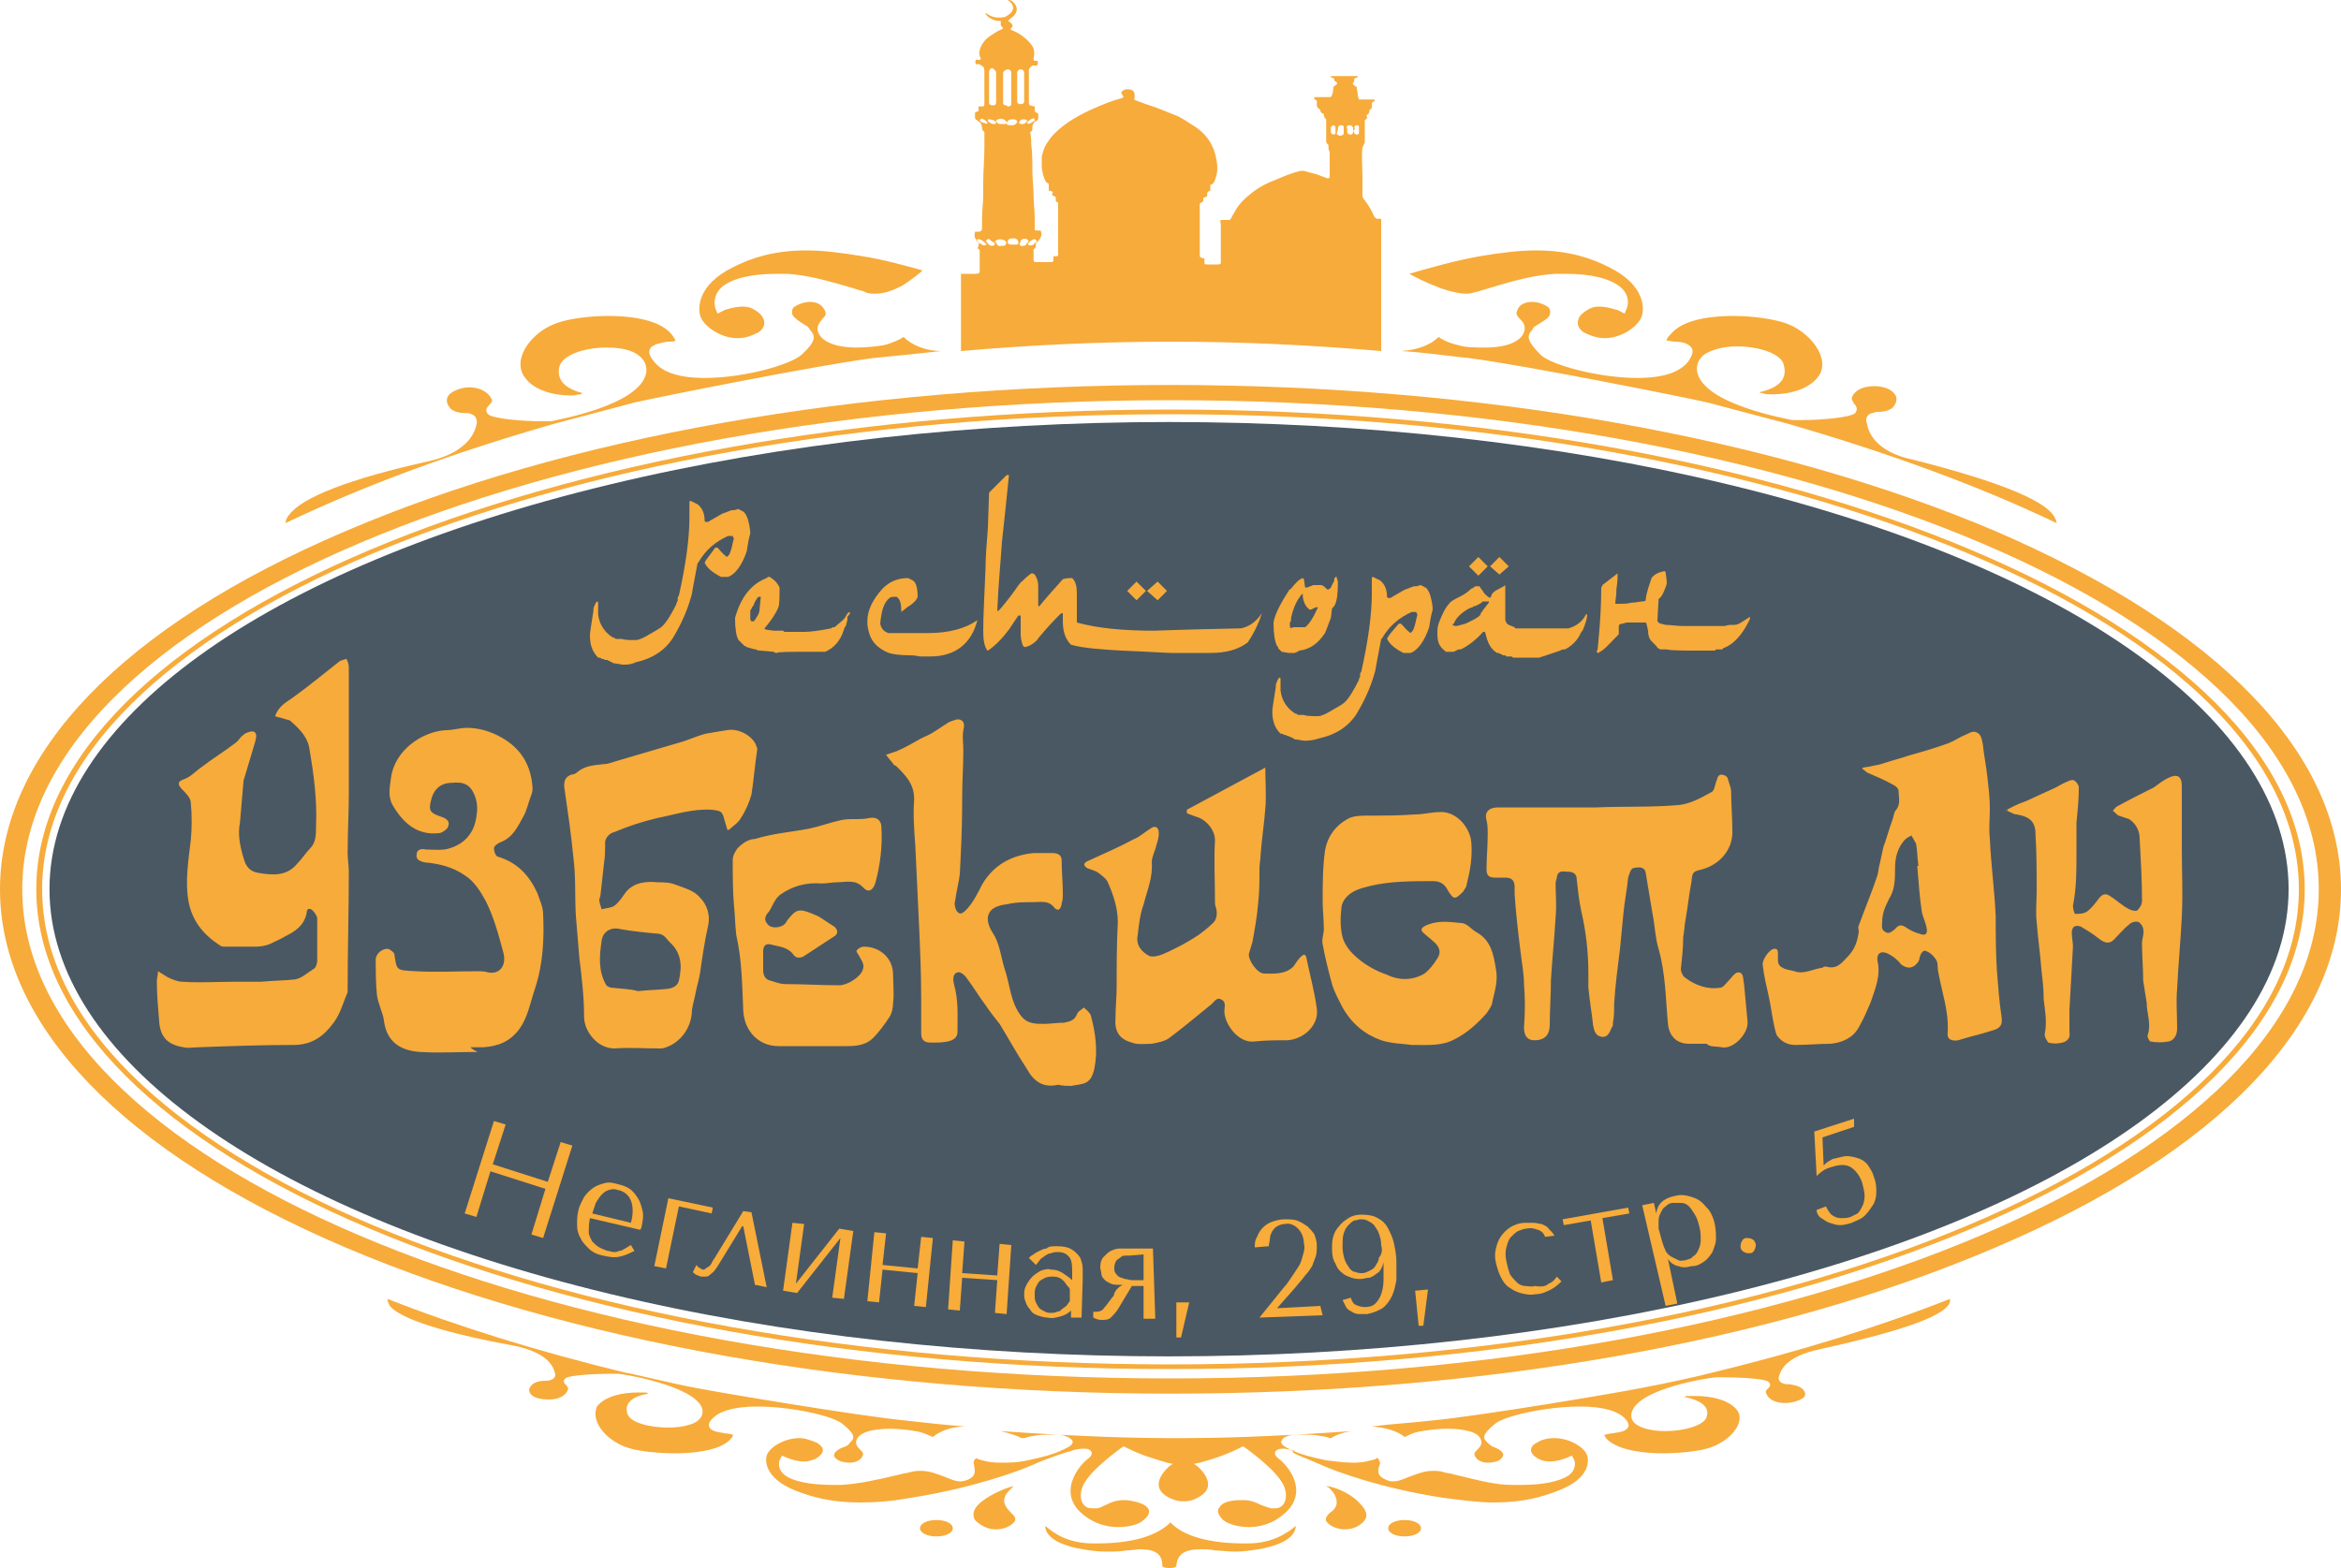 <svg
   xmlns:dc="http://purl.org/dc/elements/1.1/"
   xmlns:cc="http://creativecommons.org/ns#"
   xmlns:rdf="http://www.w3.org/1999/02/22-rdf-syntax-ns#"
   xmlns:svg="http://www.w3.org/2000/svg"
   xmlns="http://www.w3.org/2000/svg"
   xmlns:sodipodi="http://sodipodi.sourceforge.net/DTD/sodipodi-0.dtd"
   xmlns:inkscape="http://www.inkscape.org/namespaces/inkscape"
   version="1.1"
   id="Layer_1"
   x="0px"
   y="0px"
   viewBox="0 0 200 134"
   style="enable-background:new 0 0 200 134;"
   xml:space="preserve"
   sodipodi:docname="Uzbekistan_enter_logo.svg"
   inkscape:version="0.92.1 r15371"><defs
     id="defs73" /><sodipodi:namedview
     pagecolor="#ffffff"
     bordercolor="#666666"
     borderopacity="1"
     objecttolerance="10"
     gridtolerance="10"
     guidetolerance="10"
     inkscape:pageopacity="0"
     inkscape:pageshadow="2"
     inkscape:window-width="1858"
     inkscape:window-height="1177"
     id="namedview71"
     showgrid="false"
     inkscape:zoom="2.4907045"
     inkscape:cx="108.73253"
     inkscape:cy="89.228852"
     inkscape:window-x="1654"
     inkscape:window-y="-8"
     inkscape:window-maximized="1"
     inkscape:current-layer="Layer_1" /><style
     type="text/css"
     id="style2">
  .st0{fill:#F7AB3A;}
  .st1{fill:#F8AC39;}
</style><g
     transform="matrix(0.405,0,0,0.289,-0.871,-0.568)"
     id="g3918"
     style="opacity:0.85"><ellipse
       id="circle3915"
       cy="264.906"
       cx="248.759"
       class="st0"
       rx="236.167"
       ry="138.148"
       style="opacity:0.85;fill:#061929;stroke-width:0.848" /></g><path
     class="st0"
     d="M23.5,61.2c0.3-0.8,0.8-1.1,1.4-1.5c1.4-1,2.6-2,4-3.1c0.2-0.2,0.5-0.2,0.7-0.3c0.1,0.2,0.2,0.5,0.2,0.7  c0,3.6,0,7.3,0,10.9c0,1.6-0.1,3.3-0.1,5c0,0.5,0.1,1.1,0.1,1.6c0,3.3-0.1,6.7-0.1,10c0,0.1,0,0.2,0,0.3c-0.4,0.9-0.6,1.8-1.2,2.6  c-0.8,1.1-1.8,1.9-3.4,1.9c-2.7,0-5.5,0.1-8.2,0.2c-0.4,0-0.8,0.1-1.2,0c-1.3-0.2-2-0.8-2.1-2.2c-0.1-1.2-0.2-2.3-0.2-3.5  c0-0.2,0.1-0.5,0.1-0.8c0.3,0.2,0.5,0.3,0.8,0.5c0.4,0.2,0.9,0.4,1.3,0.4c1.5,0.1,2.9,0,4.4,0c0.8,0,1.5,0,2.3,0  c1-0.1,2-0.1,2.9-0.2c0.6-0.1,1.1-0.6,1.6-0.9c0.2-0.1,0.3-0.5,0.3-0.7c0-1.2,0-2.4,0-3.6c0-0.2-0.2-0.5-0.4-0.7  c-0.2-0.2-0.5-0.2-0.5,0.2c-0.2,1.1-1,1.6-1.8,2c-0.5,0.3-1,0.5-1.4,0.7c-0.3,0.1-0.7,0.2-1.1,0.2c-0.9,0-1.7,0-2.6,0  c-0.2,0-0.4,0-0.5-0.1c-1.4-0.9-2.4-2.1-2.7-3.8c-0.3-1.7,0-3.5,0.2-5.2c0.1-1,0.1-2.2,0-3.2c0-0.4-0.4-0.8-0.7-1.1  c-0.4-0.4-0.5-0.7,0.1-0.9c0.6-0.2,1-0.7,1.6-1.1c0.9-0.7,1.9-1.3,2.8-2c0.3-0.2,0.4-0.5,0.7-0.7c0.2-0.2,0.6-0.3,0.8-0.3  c0.4,0.1,0.3,0.5,0.2,0.9c-0.3,1-0.6,2-0.9,3c0,0.1-0.1,0.2-0.1,0.4c-0.1,1.2-0.2,2.3-0.3,3.5c-0.2,1,0,2,0.3,3  c0.2,0.8,0.6,1.2,1.3,1.3c1.2,0.2,2.4,0.3,3.3-0.8c0.4-0.4,0.7-0.9,1.1-1.3c0.5-0.5,0.5-1.2,0.5-1.9c0.1-2.3-0.2-4.5-0.6-6.8  c-0.2-0.9-0.9-1.6-1.6-2.2c-0.1-0.1-0.4-0.1-0.6-0.2C23.9,61.3,23.7,61.3,23.5,61.2z M147.1,89.5c1,0.2,2.3-1.2,2.2-2.2  c-0.1-1.1-0.2-2.1-0.3-3.2c-0.1-0.4,0-1-0.5-1c-0.3,0-0.6,0.5-0.9,0.8c-0.2,0.2-0.4,0.5-0.6,0.5c-1.1,0.2-2.2-0.2-3.1-0.9  c-0.2-0.2-0.3-0.5-0.3-0.7c0.1-0.9,0.2-1.8,0.2-2.7c0.1-0.5,0.1-1,0.2-1.5c0.2-1.1,0.3-2.2,0.5-3.2c0.1-0.9,0.1-0.9,0.9-1.1  c1.5-0.4,2.7-1.7,2.6-3.4c0-1-0.1-2.1-0.1-3.2c0-0.4-0.2-0.8-0.3-1.2c-0.1-0.2-0.3-0.3-0.6-0.3c-0.1,0-0.3,0.2-0.3,0.4  c-0.2,0.4-0.2,1-0.5,1.1c-0.9,0.5-1.8,1-2.8,1.1c-2.3,0.2-4.7,0.1-7,0.2c-2.1,0-4.3,0-6.5,0c-0.6,0-1.3,0-1.9,0  c-0.8,0-1.2,0.4-1,1.1c0.1,0.4,0.1,0.8,0.1,1.2c0,1-0.1,2-0.1,3c0,0.5,0.2,0.7,0.7,0.7c0.3,0,0.6,0,0.9,0c0.6,0,0.8,0.3,0.8,0.8  c0,0.2,0,0.4,0,0.6c0.1,1.6,0.3,3.3,0.5,4.9c0.1,0.9,0.3,1.9,0.3,2.8c0.1,1.2,0.1,2.4,0,3.7c0,0.6,0.2,1.1,0.9,1.1  c0.9,0,1.3-0.5,1.3-1.3c0-1.3,0.1-2.5,0.1-3.8c0.1-1.8,0.3-3.6,0.4-5.4c0.1-1,0-2,0-2.9c0-0.2,0.1-0.4,0.1-0.5  c0.1-0.7,0.6-0.5,1-0.5c0.4,0,0.7,0.2,0.7,0.6c0.1,0.9,0.2,1.9,0.4,2.8c0.4,1.7,0.6,3.5,0.6,5.3c0,0.4,0,0.8,0,1.2  c0.1,1.1,0.3,2.2,0.4,3.2c0.1,0.5,0.2,0.9,0.7,1c0.5,0.1,0.7-0.3,0.9-0.8c0.1-0.1,0.1-0.2,0.1-0.4c0.1-0.5,0.1-1,0.1-1.6  c0.1-1.6,0.3-3.1,0.5-4.7c0.1-1,0.2-2.1,0.3-3.1c0.1-1,0.3-2,0.4-3c0.1-0.3,0.2-0.7,0.4-0.8c0.4-0.1,1-0.2,1.1,0.4  c0.2,1.2,0.4,2.4,0.6,3.6c0.2,1,0.2,1.9,0.5,2.9c0.6,2.1,0.6,4.3,0.8,6.4c0.1,1,0.7,1.7,1.8,1.7c0.5,0,1,0,1.5,0  C146.1,89.5,146.6,89.4,147.1,89.5z M159.1,65.7c0.2,0.1,0.3,0.3,0.6,0.4c0.7,0.3,1.4,0.6,2.1,1c0.2,0.1,0.4,0.3,0.4,0.5  c0,0.5,0.2,1.1-0.2,1.6c-0.2,0.2-0.2,0.5-0.3,0.8c-0.3,0.8-0.5,1.6-0.8,2.4c-0.1,0.5-0.2,0.9-0.3,1.4c-0.1,0.3-0.1,0.6-0.2,1  c-0.5,1.5-1.1,2.9-1.6,4.3c-0.1,0.2,0,0.3,0,0.5c-0.1,0.8-0.3,1.4-0.8,2c-0.6,0.6-1,1.3-2,1c-0.1,0-0.2,0-0.3,0.1  c-0.8,0.1-1.6,0.6-2.4,0.3c-0.3-0.1-0.7-0.1-1-0.3c-0.5-0.2-0.4-0.7-0.4-1.1c0-0.3,0-0.6-0.4-0.5c-0.4,0.1-1,1-0.9,1.4  c0.1,0.9,0.3,1.7,0.5,2.6c0.2,0.9,0.3,1.8,0.5,2.7c0.1,0.3,0.1,0.6,0.3,0.8c0.4,0.5,0.9,0.7,1.5,0.7c1,0,2-0.1,3-0.1  c1-0.1,1.9-0.5,2.4-1.4c0.4-0.7,0.7-1.4,1-2.1c0.4-1.2,0.9-2.3,0.6-3.6c-0.1-0.6,0.3-0.9,0.9-0.6c0.4,0.2,0.8,0.5,1.1,0.9  c0.5,0.4,1,0.4,1.4-0.1c0.1-0.1,0.2-0.3,0.2-0.5c0.1-0.3,0.3-0.7,0.6-0.5c0.3,0.1,0.6,0.4,0.8,0.7c0.2,0.3,0.1,0.7,0.2,1.1  c0.3,1.7,0.9,3.3,0.8,5.1c-0.1,0.6,0.3,0.8,0.9,0.7c0.9-0.3,1.9-0.5,2.8-0.8c0.8-0.2,1-0.5,0.9-1.2c-0.2-1.3-0.3-2.7-0.4-4  c-0.1-1.5-0.1-3.1-0.1-4.6c-0.1-2.2-0.4-4.4-0.5-6.6c-0.1-0.9,0-1.7,0-2.6c0-0.9-0.1-1.7-0.2-2.6c-0.1-1-0.3-1.9-0.4-2.9  c-0.1-0.4-0.1-0.8-0.5-1c-0.4-0.2-0.7,0.1-1,0.2c-0.5,0.2-0.9,0.5-1.4,0.7c-1.1,0.4-2.1,0.7-3.2,1c-0.9,0.3-1.7,0.5-2.6,0.8  c-0.3,0.1-0.6,0.1-0.9,0.2C159.1,65.6,159.1,65.6,159.1,65.7z M164.2,78c0.1,0.4,0.3,0.8,0.4,1.3c0.1,0.5-0.1,0.7-0.6,0.5  c-0.4-0.1-0.8-0.3-1.1-0.5c-0.4-0.3-0.7-0.3-1,0.1c-0.3,0.2-0.5,0.5-0.9,0.2c-0.3-0.2-0.2-0.5-0.2-0.8c0-0.8,0.3-1.4,0.6-2  c0.5-0.8,0.5-1.7,0.5-2.6c0-0.9,0.2-1.7,0.8-2.4c0.2-0.2,0.4-0.3,0.6-0.4c0.1,0.2,0.3,0.5,0.4,0.7c0.1,0.6,0.1,1.2,0.2,1.9  c-0.1,0-0.1,0-0.1,0C163.9,75.3,164,76.7,164.2,78z M40.2,89.5c0.3,0,0.7,0,1.1,0c1.3-0.1,2.3-0.5,3.1-1.6c0.7-1,0.9-2.2,1.3-3.4  c0.7-2.1,0.8-4.3,0.7-6.4c0-0.6-0.3-1.2-0.5-1.8c-0.7-1.5-1.7-2.6-3.4-3.1c-0.2-0.1-0.3-0.5-0.3-0.7c0-0.2,0.3-0.4,0.5-0.5  c1.1-0.4,1.5-1.3,2-2.2c0.3-0.5,0.4-1.1,0.6-1.6c0.1-0.3,0.2-0.5,0.2-0.8c-0.1-1.9-0.9-3.4-2.7-4.4c-0.9-0.5-1.9-0.8-2.9-0.8  c-0.6,0-1.2,0.2-1.8,0.2c-2,0.1-4.4,1.7-4.7,4.1c-0.1,0.8-0.3,1.6,0.2,2.4c0.9,1.5,2.1,2.5,3.9,2.3c0.2,0,0.5-0.2,0.7-0.4  c0.3-0.5,0.1-0.8-0.5-1c-0.9-0.3-1.1-0.5-0.9-1.3c0.2-1,0.8-1.6,1.8-1.6c1-0.1,1.6,0.1,2,1.2c0.2,0.6,0.2,1.1,0.1,1.7  c-0.2,1.4-1,2.3-2.3,2.7c-0.6,0.2-1.3,0.1-2,0.1c-0.4-0.1-0.8,0-0.8,0.4c-0.1,0.4,0.2,0.6,0.7,0.7c1.2,0.1,2.4,0.4,3.4,1.1  c0.8,0.5,1.3,1.3,1.8,2.2c0.7,1.4,1.1,2.9,1.5,4.4c0.3,1.1-0.3,1.9-1.3,1.7c-0.3-0.1-0.6-0.1-0.9-0.1c-1.8,0-3.5,0.1-5.3,0  c-1.6-0.1-1.6,0-1.8-1.4c0-0.2-0.3-0.4-0.5-0.5c-0.5-0.1-1.1,0.4-1.1,0.9c0,1,0,2,0.1,3c0.1,0.8,0.5,1.5,0.6,2.2  c0.2,1.8,1.4,2.6,3.1,2.7c1.6,0.1,3.2,0,4.9,0C40.2,89.6,40.2,89.5,40.2,89.5z M62.3,70.9c0.3-0.3,0.8-0.6,1-1  c0.4-0.6,0.7-1.3,0.9-2c0.2-1.3,0.3-2.6,0.5-3.9c0-0.1-0.1-0.2-0.1-0.3c-0.3-0.8-1.5-1.5-2.5-1.3c-0.6,0.1-1.3,0.2-1.8,0.3  c-0.8,0.2-1.6,0.6-2.4,0.8c-1.7,0.5-3.4,1-5.1,1.5c-0.4,0.1-0.8,0.3-1.2,0.3c-0.8,0.1-1.6,0.1-2.3,0.7c-0.1,0.1-0.3,0.2-0.5,0.2  c-0.5,0.2-0.6,0.5-0.6,1c0.3,2.1,0.6,4.1,0.8,6.2c0.2,1.6,0.1,3.3,0.2,4.9c0.1,1.2,0.2,2.4,0.3,3.6c0.2,1.6,0.4,3.3,0.4,5  c0,1.2,1.1,2.7,2.6,2.7c1.3-0.1,2.5,0,3.8,0c0.2,0,0.4,0,0.6-0.1c1.2-0.4,2.1-1.6,2.2-2.9c0-0.5,0.2-1.1,0.3-1.6  c0.1-0.6,0.3-1.2,0.4-1.8c0.2-1.4,0.4-2.8,0.7-4.1c0.2-0.9-0.1-1.8-0.7-2.4c-0.5-0.6-1.3-0.8-2.1-1.1c-0.5-0.2-1-0.2-1.5-0.2  c-1-0.1-2,0-2.7,0.8c-0.3,0.4-0.6,0.9-1,1.2c-0.3,0.2-0.7,0.2-1.1,0.3c-0.1-0.3-0.2-0.6-0.2-0.8c0-0.1,0.1-0.3,0.1-0.4  c0.1-0.9,0.2-1.8,0.3-2.7c0.1-0.6,0.1-1.3,0.1-1.9c0.1-0.4,0.4-0.7,0.8-0.8c1.2-0.5,2.4-0.9,3.7-1.2c1.5-0.3,3-0.8,4.6-0.7  c0.8,0.1,0.9,0.1,1.1,0.9c0.1,0.3,0.2,0.7,0.3,1C62.1,70.9,62.2,70.9,62.3,70.9z M52.2,84.4c-0.1,0-0.3-0.1-0.4-0.2  c-0.7-1.2-0.6-2.5-0.4-3.8c0.1-0.8,0.8-1.2,1.6-1c1.1,0.2,2.2,0.3,3.3,0.4c0.5,0.1,0.6,0.4,0.9,0.7c1,0.9,1.1,2,0.8,3.3  c-0.1,0.4-0.4,0.6-0.9,0.7c-0.9,0.1-1.7,0.1-2.6,0.2C53.8,84.5,53,84.5,52.2,84.4z M101.4,69.5c0.3,0.1,0.5,0.2,0.8,0.3  c0.8,0.2,1.6,1.1,1.6,2c-0.1,1.7,0,3.5,0,5.2c0,0.2,0,0.4,0.1,0.6c0.1,0.5,0.1,1-0.4,1.4c-0.3,0.3-0.7,0.6-1.1,0.9  c-0.6,0.4-1.3,0.8-1.9,1.1c-0.4,0.2-0.8,0.4-1.3,0.6c-0.3,0.1-0.7,0.2-1,0.1c-0.6-0.3-1.2-0.9-1-1.8c0.1-0.9,0.2-1.8,0.5-2.6  c0.3-1.2,0.8-2.3,0.7-3.6c0-0.5,0.3-1,0.4-1.5c0.1-0.3,0.2-0.6,0.2-1c0-0.5-0.3-0.7-0.7-0.4c-0.5,0.3-0.9,0.7-1.4,0.9  c-1.3,0.7-2.7,1.3-4,1.9c-0.4,0.2-0.3,0.4,0,0.6c0.3,0.1,0.6,0.2,0.8,0.3c0.3,0.2,0.7,0.5,0.9,0.8c0.5,1.1,0.9,2.3,0.9,3.5  c-0.1,1.9-0.1,3.7-0.1,5.5c0,0.9-0.1,1.8-0.1,2.7c-0.1,1.1,0.3,1.8,1.4,2.1c0.5,0.2,1.2,0.1,1.7,0.1c0.5-0.1,1.1-0.2,1.5-0.5  c1.2-0.9,2.4-1.9,3.5-2.8c0.3-0.2,0.5-0.7,0.9-0.5c0.5,0.2,0.3,0.7,0.3,1c0,1.1,1.2,2.8,2.6,2.6c0.9-0.1,1.9-0.1,2.8-0.1  c1.4-0.1,2.7-1.3,2.5-2.7c-0.2-1.5-0.6-2.9-0.9-4.4c0-0.1-0.2-0.3-0.2-0.2c-0.1,0-0.2,0.1-0.3,0.2c-0.2,0.2-0.4,0.5-0.6,0.8  c-0.7,0.7-1.7,0.6-2.5,0.6c-0.6,0-1.4-1.2-1.3-1.7c0.1-0.3,0.2-0.7,0.3-1c0.2-1.1,0.4-2.2,0.5-3.4c0.1-1,0.1-1.9,0.1-2.9  c0-0.4,0.1-0.8,0.1-1.2c0.1-1.3,0.3-2.6,0.4-3.9c0.1-1.1,0-2.3,0-3.5c-2.2,1.2-4.5,2.4-6.7,3.6C101.4,69.4,101.4,69.4,101.4,69.5z   M91.5,92.8c1.1-0.2,1.7-0.1,2-1.5c0.3-1.5,0.1-3-0.3-4.5c-0.1-0.3-0.4-0.5-0.6-0.7c-0.2,0.2-0.5,0.3-0.6,0.6  c-0.2,0.5-0.6,0.6-1.1,0.7c-0.6,0-1.2,0.1-1.7,0.1c-0.7,0-1.4,0-1.9-0.6c-1-1.2-1-2.8-1.5-4.2c-0.3-1-0.4-2.1-1-3  c-0.7-1.1-0.5-2,0.6-2.3c0.3-0.1,0.6-0.1,1-0.2c0.6-0.1,1.2-0.1,1.8-0.1c0.7,0,1.4-0.2,1.9,0.5c0.1,0.1,0.3,0.2,0.4,0.1  c0.1-0.1,0.2-0.3,0.2-0.5c0.1-0.3,0.1-0.5,0.1-0.8c0-1-0.1-1.9-0.1-2.9c0-0.4-0.3-0.6-0.8-0.6c-0.5,0-1.1,0-1.6,0  c-1.9,0.2-3.4,1-4.4,2.7c-0.4,0.8-0.8,1.6-1.4,2.2c-0.4,0.4-0.6,0.3-0.8,0c-0.1-0.2-0.2-0.6-0.1-0.8c0.1-0.8,0.3-1.5,0.4-2.3  c0.1-2,0.2-4,0.2-6c0-0.2,0-0.3,0-0.5c0-1.4,0.1-2.7,0.1-4.1c0-0.6-0.1-1.1,0-1.7c0.1-0.4,0.1-0.8-0.3-0.9c-0.2-0.1-0.6,0.1-0.9,0.2  c-0.5,0.3-0.9,0.6-1.4,0.9c-0.3,0.2-0.6,0.3-1,0.5c-0.7,0.4-1.4,0.8-2.1,1.1c-0.3,0.1-0.6,0.2-0.9,0.3c0.2,0.3,0.5,0.6,0.7,0.9  c0,0,0.1,0,0.2,0.1c0.8,0.8,1.5,1.5,1.5,2.8c-0.1,1.3,0,2.7,0.1,4c0.1,2.1,0.2,4.2,0.3,6.4c0.1,2.2,0.2,4.4,0.2,6.6c0,1,0,2,0,3  c0,0.5,0.2,0.8,0.8,0.8s1,0,1.5-0.1c0.4-0.1,0.8-0.3,0.8-0.8c0-1.3,0.1-2.7-0.3-4.1c-0.1-0.4-0.1-0.9,0.3-1c0.2-0.1,0.6,0.2,0.8,0.5  c0.6,0.8,1,1.5,1.6,2.3c0.4,0.6,0.8,1.1,1.2,1.6c0.8,1.3,1.5,2.6,2.3,3.8c0.6,1.1,1.4,1.7,2.7,1.4C90.8,92.8,91.2,92.8,91.5,92.8z   M124.3,88.8c1-0.5,1.9-1.3,2.7-2.2c0.2-0.3,0.5-0.7,0.5-1c0.2-0.9,0.5-1.8,0.3-2.8c-0.2-1.2-0.4-2.4-1.6-3.1  c-0.4-0.2-0.8-0.7-1.2-0.8c-1.1-0.1-2.1-0.3-3.2,0.2c-0.4,0.2-0.5,0.4-0.1,0.7c0.2,0.2,0.5,0.4,0.7,0.6c0.5,0.4,0.8,0.9,0.4,1.5  c-0.3,0.5-0.7,1-1.1,1.3c-1,0.6-2.2,0.6-3.2,0.1c-0.9-0.3-1.8-0.8-2.5-1.4c-0.6-0.5-1.1-1.1-1.3-1.8c-0.2-0.8-0.2-1.6-0.1-2.5  c0-0.3,0.2-0.7,0.4-0.9c0.5-0.6,1.3-0.8,2.1-1c1.7-0.4,3.6-0.4,5.3-0.4c0.6,0,1,0.2,1.3,0.8c0.5,0.8,0.6,0.8,1.3,0.1  c0.1-0.2,0.3-0.4,0.3-0.6c0.3-1.2,0.5-2.3,0.4-3.6c-0.1-1.3-1.3-2.7-2.7-2.6c-0.7,0-1.4,0.2-2.1,0.2c-1.3,0.1-2.6,0.1-3.9,0.1  c-0.6,0-1.2,0-1.7,0.2c-1.2,0.6-1.9,1.6-2.1,2.8c-0.2,1.4-0.2,2.9-0.2,4.3c0,0.8,0.1,1.6,0.1,2.4c0,0.4-0.2,0.9-0.1,1.3  c0.2,1.1,0.5,2.3,0.8,3.4c0.2,0.7,0.6,1.4,0.9,2c0.8,1.4,1.9,2.3,3.3,2.8c0.9,0.3,2,0.3,2.6,0.4C122.1,89.3,123.2,89.4,124.3,88.8z   M71.4,89.4c0.3,0,0.6,0,1,0c0.8,0,1.6-0.1,2.2-0.7c0.5-0.5,1-1.2,1.4-1.8c0.2-0.3,0.3-0.8,0.3-1.2c0.1-0.8,0-1.6,0-2.4  c0-1.4-1.1-2.4-2.5-2.4c-0.2,0-0.4,0.1-0.6,0.3c-0.1,0.1,0.1,0.3,0.2,0.5c0.2,0.4,0.5,0.7,0.3,1.2c-0.2,0.6-1.3,1.3-2,1.3  c-1.5,0-3.1-0.1-4.6-0.1c-0.5,0-0.9-0.2-1.3-0.3c-0.4-0.1-0.6-0.4-0.6-0.9c0-0.5,0-1.1,0-1.6c0-0.3,0.1-0.7,0.6-0.6  c0.7,0.2,1.5,0.2,2,0.9c0.2,0.3,0.6,0.3,0.9,0.1c0.9-0.6,1.7-1.1,2.6-1.7c0.3-0.2,0.3-0.5,0-0.8c-0.5-0.3-0.9-0.6-1.4-0.9  c-1.6-0.7-1.8-0.7-2.6,0.3c-0.1,0.1-0.1,0.2-0.2,0.3c-0.3,0.4-1.2,0.5-1.5,0.1c-0.4-0.4-0.2-0.8,0.1-1.1c0.2-0.3,0.3-0.6,0.5-0.9  c0.1-0.2,0.2-0.3,0.4-0.5c1.1-0.8,2.3-1.1,3.6-1c0.5,0,0.9-0.1,1.3-0.1c0.8,0,1.6-0.3,2.3,0.5c0.4,0.4,0.8,0.2,1-0.5  c0.4-1.5,0.6-3.1,0.5-4.7c0-0.6-0.4-0.9-1-0.8c-0.4,0.1-0.9,0.1-1.3,0.1c-0.4,0-0.8,0-1.2,0.1c-0.9,0.2-1.7,0.5-2.6,0.7  c-1.5,0.3-3.1,0.4-4.7,0.9C64,71.7,63.5,72,63,72.5c-0.2,0.3-0.4,0.6-0.4,1c0,1.3,0,2.6,0.1,3.8c0.1,0.9,0.1,1.8,0.2,2.6  c0.5,2.2,0.5,4.3,0.6,6.5c0.1,1.7,1.3,3,3,3C68.2,89.4,69.8,89.4,71.4,89.4C71.4,89.4,71.4,89.4,71.4,89.4z M171.5,69.3  c0.3,0.1,0.5,0.3,0.8,0.3c1.1,0.2,1.6,0.6,1.6,1.7c0.1,1.6,0.1,3.2,0.1,4.8c0,0.9-0.1,1.8,0,2.7c0.1,1.3,0.3,2.7,0.4,4  c0.1,0.9,0.2,1.7,0.2,2.6c0.1,0.9,0.3,1.9,0.1,2.9c-0.1,0.2,0.2,0.7,0.3,0.8c0.4,0.1,0.8,0.1,1.2,0c0.4-0.1,0.7-0.4,0.6-0.9  c0-0.6,0-1.3,0-1.9c0.1-1.8,0.2-3.6,0.3-5.4c0-0.4-0.1-0.8-0.1-1.2c0-0.5,0.3-0.7,0.8-0.5c0.5,0.3,1,0.6,1.5,1  c0.5,0.4,0.9,0.5,1.3,0.1c0.4-0.4,0.8-0.9,1.3-1.3c0.2-0.2,0.6-0.3,0.8-0.2c0.2,0.1,0.4,0.4,0.4,0.6c0.1,0.4-0.1,0.8-0.1,1.2  c0,1.1,0.1,2.2,0.1,3.2c0.1,0.6,0.2,1.3,0.3,1.9c0,0.9,0.4,1.8,0.1,2.7c-0.1,0.2,0.1,0.5,0.2,0.6c0.5,0.1,1.1,0.1,1.6,0  c0.4-0.1,0.7-0.5,0.7-1.1c0-1.2-0.1-2.3,0-3.4c0.1-2.1,0.3-4.1,0.4-6.2c0.1-1.9,0-3.9,0-5.9c0-1.7,0-3.4,0-5.2  c0-0.9-0.4-1.1-1.2-0.7c-0.4,0.2-0.8,0.5-1.2,0.8c-1,0.5-2,1-3.1,1.6c-0.2,0.1-0.3,0.3-0.4,0.4c0.2,0.1,0.3,0.3,0.5,0.4  c0.3,0.1,0.6,0.2,0.9,0.3c0.6,0.4,0.9,1,0.9,1.7c0.1,1.8,0.2,3.6,0.2,5.3c0,0.3-0.2,0.6-0.4,0.8c-0.1,0.1-0.5,0-0.7-0.1  c-0.6-0.3-1.1-0.8-1.6-1.1c-0.4-0.3-0.7-0.2-1,0.2c-0.3,0.4-0.6,0.8-1,1.1c-0.3,0.2-0.7,0.2-1,0.2c-0.1,0-0.2-0.5-0.2-0.7  c0.3-1.5,0.3-2.9,0.3-4.4c0-0.9,0-1.8,0-2.7c0.1-1,0.2-2,0.2-3c0-0.2-0.2-0.5-0.4-0.6c-0.1-0.1-0.4,0-0.6,0.1  c-0.5,0.2-0.9,0.5-1.4,0.7c-0.7,0.3-1.5,0.7-2.2,1c-0.6,0.2-1.2,0.5-1.7,0.8C171.5,69.1,171.5,69.2,171.5,69.3z"
     id="path4" /><path
     class="st0"
     d="M0,76c0-11.6,10.5-22.5,29.5-30.6c18.9-8.1,43.9-12.5,70.5-12.5c26.6,0,51.7,4.5,70.5,12.5  c19,8.2,29.5,19,29.5,30.6c0,11.6-10.5,22.5-29.5,30.6c-18.9,8.1-43.9,12.5-70.5,12.5c-26.6,0-51.7-4.5-70.5-12.5  C10.5,98.5,0,87.6,0,76z M198.1,76c0-23.1-44-41.8-98.1-41.8S1.9,52.9,1.9,76c0,23.1,44,41.8,98.1,41.8S198.1,99,198.1,76z"
     id="path6" /><path
     class="st0"
     d="M3.1,76c0-22.6,43.5-41,96.9-41s96.9,18.4,96.9,41c0,22.6-43.5,41-96.9,41S3.1,98.6,3.1,76z M196.4,76  c0-22.4-43.2-40.6-96.4-40.6C46.8,35.4,3.6,53.6,3.6,76c0,22.4,43.2,40.6,96.4,40.6C153.2,116.6,196.4,98.4,196.4,76z"
     id="path8" /><path
     class="st0"
     d="M80,131.3c-0.8,0-1.4-0.3-1.4-0.7s0.6-0.7,1.4-0.7s1.4,0.3,1.4,0.7S80.8,131.3,80,131.3z M85.1,130.7  c0.8,0,1.4-0.4,1.6-0.7c0.1-0.3,0-0.4-0.3-0.7c-0.2-0.2-0.5-0.5-0.6-0.9c-0.1-0.6,0.4-1,0.7-1.3c0,0,0.1-0.1,0.1-0.1  c-0.5,0.1-1.8,0.6-2.7,1.3c-0.4,0.3-1,0.9-0.6,1.6C83.6,130.2,84.2,130.7,85.1,130.7L85.1,130.7z M112.9,125.2  c1.1,0.5,5.1,2,10.4,2.8c1.6,0.2,3,0.4,4.3,0.4c2.6,0,4.2-0.5,5.5-1c2.9-1.1,2.6-2.7,2.5-3c-0.2-0.7-1.5-1.5-2.8-1.5  c-0.5,0-1.1,0.1-1.5,0.4c-0.3,0.1-0.5,0.4-0.5,0.6c0,0.2,0.1,0.5,0.7,0.8c0.2,0.1,0.5,0.2,0.9,0.2c0.7,0,1.4-0.3,1.4-0.3l0.5-0.2  l0.2,0.4c0,0,0.3,0.7-0.5,1.3c-0.8,0.5-2.1,0.8-4.1,0.8c-0.2,0-0.5,0-0.7,0c-1.5,0-2.9-0.4-5-0.9c-0.3-0.1-0.6-0.1-0.9-0.2  c-0.3-0.1-0.6-0.1-0.9-0.1c-0.8,0-1.4,0.3-2,0.5c-0.5,0.2-0.9,0.4-1.4,0.4c-0.3,0-0.5-0.1-0.7-0.2c-0.7-0.3-0.6-0.8-0.4-1.3l0,0  c0-0.2-0.1-0.4-0.2-0.5c-0.1,0-0.1,0-0.2,0.1c-0.4,0.1-0.9,0.3-1.9,0.3c-0.7,0-1.4-0.1-2.3-0.2c-1.4-0.3-2.1-0.5-2.8-0.8  c-0.1,0-0.3-0.1-0.4-0.2c-0.7-0.3-0.7-0.6-0.6-0.7c0.1-0.3,0.7-0.5,1.3-0.5c0.3,0,0.5,0,0.7,0c0.8,0,1.3,0.1,1.8,0.2  c0.1,0,0.3,0.1,0.3,0.1c0,0,0.1,0,0.1,0c0.3-0.2,1-0.5,1.8-0.6c-7,0.5-11.9,0.6-14.1,0.6c-0.5,0-0.8,0-0.9,0l0,0l0,0l0,0  c-0.1,0-0.4,0-0.9,0c-2.1,0-7.1-0.1-14.1-0.6c0.8,0.2,1.4,0.4,1.8,0.6c0,0,0.1,0,0.1,0c0.1,0,0.2,0,0.4-0.1c0.5-0.1,1-0.2,1.8-0.2  c0.2,0,0.4,0,0.7,0c0.5,0,1.1,0.2,1.3,0.5c0.1,0.1,0.1,0.4-0.6,0.7c-0.1,0.1-0.3,0.1-0.4,0.2c-0.7,0.3-1.4,0.5-2.8,0.8  c-0.9,0.2-1.6,0.2-2.3,0.2c-1,0-1.6-0.2-1.9-0.3c-0.1,0-0.2-0.1-0.2-0.1c-0.1,0.1-0.3,0.3-0.2,0.5l0,0c0.1,0.6,0.2,1-0.4,1.3  c-0.2,0.1-0.5,0.2-0.7,0.2c-0.5,0-0.9-0.2-1.4-0.4c-0.6-0.2-1.2-0.5-2-0.5c-0.3,0-0.6,0-0.9,0.1c-0.3,0.1-0.6,0.1-0.9,0.2  c-2.1,0.5-3.5,0.8-5,0.9c-0.2,0-0.5,0-0.7,0c-2,0-3.4-0.3-4.1-0.8c-0.8-0.6-0.5-1.3-0.5-1.3l0.2-0.4l0.5,0.2c0,0,0.7,0.3,1.4,0.3  c0.4,0,0.6-0.1,0.9-0.2c0.6-0.3,0.7-0.6,0.7-0.8c0-0.2-0.2-0.4-0.5-0.6c-0.5-0.2-1-0.4-1.5-0.4c-1.3,0-2.6,0.8-2.8,1.5  c-0.1,0.3-0.3,1.9,2.5,3c1.3,0.5,2.9,1,5.5,1c1.3,0,2.7-0.1,4.3-0.4c5.2-0.8,9.3-2.3,10.4-2.8c1.3-0.6,3.2-1.2,3.3-1.2  c0.2-0.1,0.7-0.2,1.1-0.2c0.4,0,0.5,0.1,0.6,0.2c0.2,0.2,0,0.5-0.3,0.7c-1,0.8-2.9,3.5,0.5,5.3c0.6,0.3,1.3,0.5,2.1,0.5  c0.9,0,1.8-0.2,2.2-0.6c0.5-0.4,0.6-0.8,0.3-1.1c-0.3-0.3-0.9-0.5-1.8-0.6c-0.1,0-0.1,0-0.2,0c-0.7,0-1.1,0.2-1.5,0.4  c-0.3,0.1-0.5,0.3-0.9,0.3c-0.1,0-0.1,0-0.2,0c-0.2,0-0.5,0-0.7-0.2c-0.5-0.4-0.5-1.4,0.1-2.2c0.8-1.2,2.8-2.6,2.9-2.7l0.3-0.2  l0.4,0.2c0,0,0.6,0.3,1.4,0.6c0.9,0.3,1.9,0.6,1.9,0.6l0.5,0.1l-0.3,0.2c-0.1,0.1-2,1.7,0,2.7c0.6,0.3,1,0.3,1.1,0.3c0,0,0,0,0,0  l0.1,0l0.1,0c0,0,0,0,0,0c0,0,0,0,0,0c0.1,0,0.6,0,1.1-0.3c2-1,0.1-2.6,0-2.7l-0.3-0.2l0.5-0.1c0,0,1.1-0.3,1.9-0.6  c0.8-0.3,1.4-0.6,1.4-0.6l0.4-0.2l0.3,0.2c0.1,0.1,2.1,1.5,2.9,2.7c0.6,0.8,0.6,1.8,0.1,2.2c-0.2,0.2-0.5,0.2-0.7,0.2  c-0.1,0-0.1,0-0.2,0c-0.4-0.1-0.6-0.2-0.9-0.3c-0.4-0.2-0.8-0.4-1.5-0.4c-0.1,0-0.1,0-0.2,0c-0.9,0-1.6,0.2-1.8,0.6  c-0.3,0.3-0.1,0.7,0.3,1.1c0.5,0.4,1.4,0.6,2.2,0.6c0.8,0,1.5-0.2,2.1-0.5c3.4-1.9,1.5-4.5,0.5-5.3c-0.3-0.2-0.5-0.5-0.3-0.7  c0.1-0.1,0.2-0.2,0.6-0.2c0.4,0,1,0.2,1.1,0.2C109.7,124,111.6,124.6,112.9,125.2z M166.4,111.6c0.2-0.2,0.2-0.4,0.2-0.6  c-6.1,2.4-12.9,4.5-20.3,6.3l0,0c-0.7,0.2-4.3,1-6,1.3c-1.9,0.4-13.8,2.4-18,2.8c-1.8,0.2-3.5,0.3-5.1,0.5c1.2,0.1,2.2,0.4,2.8,0.9  c0.3-0.1,0.7-0.4,1.5-0.5c0.6-0.1,1.3-0.2,2.1-0.2c1.6,0,2.7,0.3,2.9,0.9c0.2,0.4-0.1,0.7-0.3,0.9c-0.2,0.2-0.3,0.3-0.2,0.5  c0.2,0.5,0.8,0.6,1.1,0.6c0.4,0,0.9-0.1,1.1-0.3c0.1-0.1,0.3-0.3,0.2-0.5c-0.1-0.2-0.4-0.4-0.7-0.5c-0.3-0.1-0.5-0.3-0.6-0.4  c0,0,0,0-0.1-0.1c-0.3-0.3-0.4-0.6,0.7-1.5c0.8-0.7,4.4-1.5,7.3-1.5c2,0,3.3,0.4,3.9,1.1c0.3,0.4,0.3,0.6,0.1,0.8  c-0.3,0.3-0.8,0.3-1.3,0.4c-0.2,0-0.5,0.1-0.6,0.1c0,0-0.1,0.1,0.2,0.4c1,1,3.4,1.2,4.7,1.2c1.6,0,3.1-0.2,3.8-0.4  c1.9-0.5,3.4-2.2,2.6-3.3c-0.7-0.9-2.3-1.2-3.5-1.2c-0.3,0-0.5,0-0.7,0c-0.1,0-0.2,0-0.3,0.1c0,0,0,0,0,0l0.1,0  c1.8,0.4,2,1.1,1.8,1.7c-0.2,0.7-1.9,1.2-3.5,1.2c-1.1,0-1.9-0.2-2.4-0.5c-0.5-0.3-0.6-0.7-0.5-1.1c0.6-2.1,6.9-3,7.2-3l0,0l0,0  c0.2,0,0.4,0,0.6,0c1.2,0,3.6,0.1,3.9,0.4c0.3,0.3,0,0.5-0.1,0.6c-0.1,0.1-0.2,0.2-0.1,0.4c0.2,0.5,0.8,0.8,1.6,0.8  c0.6,0,1.2-0.2,1.5-0.4c0.3-0.2,0.3-0.5,0-0.8c-0.3-0.3-1.1-0.4-1.1-0.4l-0.1,0l-0.1,0c-0.2,0-0.5-0.1-0.6-0.2  c-0.1-0.1-0.2-0.3-0.1-0.5c0.1-0.4,0.5-1.7,3.5-2.3C161.8,113.9,165.5,112.7,166.4,111.6z M53.9,123.8c0.7,0.2,2.2,0.4,3.8,0.4  c1.4,0,3.8-0.2,4.7-1.2c0.3-0.3,0.2-0.4,0.2-0.4c0,0-0.4-0.1-0.6-0.1c-0.4-0.1-1-0.1-1.3-0.4c-0.2-0.2-0.2-0.5,0.1-0.8  c0.6-0.7,1.9-1.1,3.9-1.1c2.9,0,6.5,0.8,7.3,1.5c1.1,0.9,1,1.2,0.7,1.5c0,0-0.1,0.1-0.1,0.1c-0.1,0.2-0.3,0.3-0.6,0.4  c-0.3,0.1-0.6,0.3-0.7,0.5c-0.1,0.2,0,0.4,0.2,0.5c0.2,0.2,0.7,0.3,1.1,0.3c0.3,0,0.9-0.1,1.1-0.6c0.1-0.2,0-0.3-0.2-0.5  c-0.2-0.2-0.5-0.5-0.3-0.9c0.3-0.6,1.3-0.9,2.9-0.9c0.7,0,1.5,0.1,2.1,0.2c0.7,0.1,1.2,0.4,1.5,0.5c0.6-0.5,1.6-0.9,2.8-0.9  c-1.6-0.1-3.3-0.3-5.1-0.5c-4.1-0.4-16-2.4-18-2.8c-1.7-0.3-5.3-1.2-6-1.3l0,0l0,0c-7.4-1.8-14.2-3.9-20.3-6.3  c0,0.2,0.1,0.4,0.2,0.6c0.9,1.1,4.6,2.3,10.6,3.4c3,0.6,3.4,1.9,3.5,2.3c0,0,0,0,0,0l0,0c0.1,0.2,0,0.4-0.1,0.5  c-0.1,0.1-0.4,0.2-0.6,0.2l-0.1,0l-0.1,0c0,0-0.8,0-1.1,0.4c-0.3,0.3-0.2,0.6,0,0.8c0.3,0.3,0.9,0.4,1.5,0.4c0.8,0,1.4-0.3,1.6-0.8  c0.1-0.2,0-0.2-0.1-0.4c-0.1-0.1-0.4-0.3-0.1-0.6c0.3-0.3,2.7-0.4,3.9-0.4c0.2,0,0.4,0,0.6,0l0,0l0,0c0.3,0,6.6,1,7.2,3  c0.1,0.5-0.1,0.8-0.5,1.1c-0.5,0.3-1.4,0.5-2.4,0.5c-1.5,0-3.3-0.4-3.5-1.2c-0.2-0.6,0-1.4,1.8-1.7l0.1,0c0,0,0,0,0,0  c-0.1,0-0.1,0-0.3-0.1c-0.2,0-0.5,0-0.7,0c-1.3,0-2.8,0.3-3.5,1.2C50.4,121.6,52,123.3,53.9,123.8z M121.4,130.6  c0-0.4-0.6-0.7-1.4-0.7s-1.4,0.3-1.4,0.7s0.6,0.7,1.4,0.7S121.4,131,121.4,130.6z M114.9,130.7c0.9,0,1.5-0.5,1.7-0.8  c0.4-0.6-0.2-1.2-0.6-1.6c-0.8-0.8-2.2-1.3-2.7-1.3c0,0,0.1,0.1,0.2,0.1c0.3,0.3,0.7,0.7,0.7,1.3c0,0.4-0.3,0.7-0.6,0.9  c-0.2,0.2-0.4,0.4-0.3,0.7C113.5,130.3,114.1,130.7,114.9,130.7L114.9,130.7z M102.6,132.4c0.4,0,0.8,0,1.2,0.1  c0.5,0,1.1,0.1,1.7,0.1c0.7,0,1.4-0.1,2-0.2c1.3-0.2,3.2-0.8,3.2-2c-0.7,0.6-2,1.5-4.1,1.5c-0.1,0-0.2,0-0.3,0c-3.8,0-5.6-1-6.3-1.8  c-0.8,0.8-2.5,1.8-6.3,1.8c-0.1,0-0.2,0-0.3,0c-2.2,0-3.4-0.9-4.1-1.5c0,1.2,1.9,1.8,3.2,2c0.6,0.1,1.3,0.2,2,0.2  c0.6,0,1.2,0,1.7-0.1c0.4,0,0.9-0.1,1.2-0.1c1.3,0,1.9,0.4,1.9,1.4c0,0.2,0.6,0.2,0.6,0.2c0.1,0,0.6,0,0.6-0.2  C100.6,132.8,101.2,132.4,102.6,132.4z"
     id="path10" /><path
     class="st0"
     d="M100,29.2c6.2,0,12.2,0.3,18,0.8c0-3.8,0-7.5,0-11.3c-0.2,0-0.3,0-0.4,0c-0.1-0.1-0.1-0.1-0.2-0.2  c-0.2-0.5-0.5-1-0.9-1.5c0-0.1-0.1-0.1-0.1-0.2c0-0.6,0-1.2,0-1.7c0-0.8-0.1-1.7,0-2.5c0-0.1,0.1-0.1,0.1-0.2c0-0.1,0.1-0.2,0.1-0.2  c0-0.2,0-0.3,0-0.5c0-0.5,0-0.9,0-1.4c0,0,0-0.1,0.1-0.1c0,0,0.1-0.1,0.1-0.1c0-0.1-0.1-0.2,0-0.3c0.2-0.1,0.2-0.3,0.2-0.4  c0.2-0.1,0.2-0.2,0.2-0.3c0-0.1,0-0.2,0-0.2c0-0.1,0-0.1,0.1-0.2c0.1,0,0.2-0.1,0.1-0.2c-0.4,0-0.9,0-1.3,0C116,8.2,116,8.2,116,8.1  c0-0.2-0.1-0.5-0.1-0.7c-0.1,0-0.1,0-0.2-0.1c-0.1-0.1-0.2-0.2-0.1-0.2c0.1-0.1,0.1-0.2,0.1-0.4c0.1,0,0.2-0.1,0.3-0.1  c0,0,0-0.1,0-0.1c-0.8,0-1.5,0-2.3,0c0,0.1,0,0.1,0,0.1c0.3,0.1,0.3,0.1,0.3,0.3c0.2,0.1,0.3,0.2,0.2,0.3c-0.1,0.1-0.3,0.2-0.3,0.3  c0,0.2,0,0.4-0.1,0.6c0,0.1-0.1,0.2-0.2,0.2c-0.4,0-0.9,0-1.3,0c-0.1,0.2,0.1,0.2,0.2,0.3c0,0.1,0,0.2,0,0.3c0,0.1,0,0.3,0.2,0.4  c0,0,0.1,0.1,0.1,0.1c0,0.1,0,0.2,0.2,0.3c0,0,0.1,0,0.1,0.1c0,0.2,0.1,0.3,0.2,0.4c0,0,0,0.1,0,0.1c0,0.2,0,0.5,0,0.7  c0,0.4,0,0.7,0,1.1c0,0.1,0.1,0.2,0.2,0.3c0,0.1,0,0.2,0,0.3c0,0.1,0.1,0.2,0.1,0.4c0,0.2,0,0.5,0,0.7c0,0.4,0,0.8,0,1.3  c0,0.1-0.1,0.2-0.3,0.1c-0.3-0.1-0.5-0.2-0.8-0.3c-0.4-0.1-0.8-0.2-1.1-0.3c-0.1,0-0.2,0-0.3,0c-0.8,0.2-1.5,0.5-2.2,0.8  c-0.8,0.3-1.5,0.7-2.1,1.2c-0.5,0.4-0.9,0.8-1.2,1.3c-0.1,0.2-0.3,0.5-0.4,0.7c-0.1,0.2-0.1,0.2-0.3,0.2c-0.2,0-0.4,0-0.6,0  c-0.1,0.1,0,0.3,0,0.4c0,1.1,0,2.1,0,3.2c0,0.2-0.1,0.2-0.3,0.2c-0.3,0-0.5,0-0.8,0c-0.3,0-0.3,0-0.3-0.2c0-0.1,0-0.2,0-0.3  c-0.4-0.1-0.4-0.1-0.4-0.4c0-1.1,0-2.2,0-3.3c0-0.3,0-0.7,0-1c0.1-0.1,0.2-0.1,0.3-0.2c0-0.1,0-0.2,0-0.3c0.1,0,0.2-0.1,0.3-0.1  c0.1-0.2-0.1-0.4,0.3-0.5c0-0.2,0-0.3,0-0.5c0.1,0,0.2-0.1,0.2-0.1c0,0,0.1-0.1,0.1-0.1c0.2-0.4,0.3-0.8,0.3-1.2  c0-0.5-0.1-0.9-0.2-1.3c-0.3-1-0.9-1.8-1.9-2.4c-0.5-0.3-1-0.7-1.6-0.9c-0.5-0.2-1-0.4-1.5-0.6c-0.6-0.2-1.2-0.4-1.7-0.6  c-0.1,0-0.2-0.1-0.2-0.1C97,8,96.9,7.8,96.7,7.7c-0.2-0.1-0.5-0.1-0.7,0c-0.1,0.1-0.2,0.1-0.2,0.2c0,0.1,0.1,0.2,0.2,0.4  C96,8.3,96,8.3,95.8,8.4c-0.8,0.2-1.5,0.5-2.2,0.8c-1.4,0.6-2.6,1.3-3.5,2.2c-0.3,0.3-0.5,0.6-0.7,0.9c-0.2,0.3-0.3,0.7-0.4,1.1  C89,13.6,89,13.9,89,14.2c0,0.3,0.1,0.7,0.2,1c0.1,0.2,0.1,0.4,0.4,0.5c0,0,0,0,0,0.1c0,0.1,0,0.3,0,0.5c0,0,0.1,0,0.1,0  c0.3,0.1,0.3,0.1,0.2,0.2c0,0.1,0,0.2,0,0.2c0.3,0.1,0.3,0.1,0.3,0.3c0,0.1,0,0.1,0,0.2c0.1,0.1,0.2,0.1,0.2,0.1c0,0.1,0,0.1,0,0.2  c0,0.8,0,1.6,0,2.4c0,0.6,0,1.2,0,1.8c0,0.2,0,0.2-0.3,0.2c0,0,0,0-0.1,0c0,0.1,0,0.3,0,0.4c-0.1,0.1-0.1,0.1-0.3,0.1  c-0.4,0-0.7,0-1.1,0c-0.2,0-0.3,0-0.3-0.2c0-0.3,0-0.6,0-0.9c0.2-0.1,0.2-0.2,0.2-0.4c0-0.1,0-0.2,0.1-0.2c0.1-0.1,0.2-0.2,0.3-0.4  c0.1-0.2,0.1-0.4,0-0.6c-0.1,0-0.2,0-0.2,0c-0.3,0-0.3,0-0.3-0.2c0-0.3,0-0.5,0-0.8c0-0.7-0.1-1.4-0.1-2.1c0-0.6-0.1-1.3-0.1-1.9  c0-0.8,0-1.6-0.1-2.4c0-0.3,0-0.7-0.1-1c0.2-0.1,0.2-0.2,0.2-0.3c0-0.1,0-0.1,0-0.2c0-0.1,0.1-0.3,0.2-0.4c0.1,0,0.1-0.1,0.2-0.1  c0.1-0.1,0.1-0.1,0.1-0.2c0-0.1,0-0.3,0-0.4c-0.2-0.1-0.3-0.1-0.3-0.3c0-0.1,0-0.2,0-0.3c-0.5-0.1-0.5-0.1-0.5-0.4  c0-0.9,0-1.8,0-2.7c0-0.2,0.2-0.3,0.3-0.4c0,0,0.1,0,0.2,0c0.1,0,0.1,0,0.2,0c0.1-0.3,0.1-0.3,0-0.4c-0.3,0-0.3,0-0.3-0.2  c0.1-0.4,0.1-0.8-0.2-1.2c-0.4-0.5-0.9-0.9-1.6-1.2c-0.1,0-0.1-0.1-0.2-0.1c0.1-0.1,0.1-0.1,0.1-0.1c0.2-0.2,0.1-0.3-0.1-0.5  c-0.2-0.1-0.2-0.1,0-0.3C87.1,1.1,87,0.4,86.3,0c0,0-0.1,0-0.2,0c0.7,0.5,0.5,1,0,1.3c-0.2,0.2-0.5,0.2-0.8,0.2  c-0.5,0-0.8-0.2-1.1-0.4c0,0.2,0.2,0.3,0.3,0.4c0.3,0.2,0.6,0.3,1,0.3c0,0.1,0,0.2,0,0.3c0,0.1,0.1,0.2,0.2,0.3c0,0-0.1,0.1-0.1,0.1  c-0.3,0.1-0.6,0.3-0.9,0.5c-0.5,0.3-0.9,0.8-1,1.3c-0.1,0.3,0,0.5,0.1,0.7c-0.1,0.2-0.2,0.1-0.4,0.1c-0.1,0.1-0.1,0.3,0,0.4  c0.3-0.1,0.4,0.1,0.6,0.2c0.1,0.1,0.1,0.3,0.1,0.4c0,0.9,0,1.8,0,2.7c0,0.3,0,0.3-0.4,0.3c0,0,0,0-0.1,0c0,0.1,0,0.1,0,0.2  c0,0.1,0,0.2,0,0.2c-0.1,0-0.2,0.1-0.3,0.1c0,0.1,0,0.2,0,0.4c0,0.1,0,0.2,0.2,0.3c0.4,0.3,0.3,0.2,0.4,0.6c0,0,0,0,0,0  c0,0.1,0,0.2,0.1,0.3c0.1,0,0.1,0.1,0.1,0.2c0,0.3,0,0.5,0,0.8c0,0.1,0,0.3,0,0.4c0,1-0.1,2-0.1,3c0,0.4,0,0.7,0,1.1  c0,0.6-0.1,1.3-0.1,1.9c0,0.3,0,0.6,0,0.9c0,0.1,0,0.2-0.2,0.3c-0.1,0-0.1,0-0.2,0c-0.1,0-0.1,0-0.2,0c-0.1,0.5,0,0.6,0.3,0.9  c0,0,0,0,0,0c0,0.1,0.1,0.1,0,0.2c0,0.1,0,0.2-0.1,0.3c0.1,0.1,0.2,0.1,0.2,0.2c0,0.1,0,0.2,0,0.2c0,0.5,0,1,0,1.5  c0,0.2,0,0.3-0.4,0.3c-0.4,0-0.8,0-1.2,0c0,2.2,0,4.4,0,6.6C87.8,29.5,93.8,29.2,100,29.2z M115.7,10.9c0-0.1,0.1-0.2,0.2-0.2  c0.2,0,0.2,0.1,0.2,0.2c0,0.1,0,0.3,0,0.5c0,0-0.1,0.1-0.1,0.1c-0.1,0-0.2,0-0.3-0.1c0-0.1,0-0.1-0.1-0.2  C115.7,11.1,115.8,11,115.7,10.9z M115.3,10.7c0.2,0,0.2,0.1,0.3,0.2c0,0.1,0,0.3,0,0.4c0,0.1-0.1,0.2-0.2,0.2  c-0.2,0-0.3-0.1-0.3-0.2c0-0.1,0-0.2,0-0.3C115,10.8,115.1,10.7,115.3,10.7z M114.5,10.7c0.1,0,0.2,0,0.3,0.1c0,0.2,0,0.4,0,0.6  c0,0.1-0.1,0.2-0.4,0.2c-0.1-0.1-0.2-0.1-0.2-0.2C114.4,11,114.2,10.8,114.5,10.7z M113.7,11c0-0.1,0-0.2,0.2-0.3  c0.1,0,0.2,0.1,0.2,0.2c0,0.1,0,0.3,0,0.4c0,0.1,0,0.2-0.2,0.2c-0.2-0.1-0.2-0.1-0.2-0.3C113.7,11.1,113.7,11,113.7,11z M84.4,20.8  c0,0-0.1-0.1-0.1-0.1c-0.1-0.1-0.1-0.1,0-0.2c0.1-0.1,0.2-0.1,0.3,0c0.1,0.1,0.2,0.2,0.3,0.2c0.1,0.1,0.1,0.1,0.1,0.2  C84.8,21.1,84.5,21,84.4,20.8z M85.9,20.9c0,0.1-0.1,0.1-0.2,0.1c-0.2,0-0.4,0.1-0.5-0.1c-0.1-0.1-0.1-0.2-0.2-0.3  c0.3-0.2,0.6-0.2,0.9,0C86,20.7,86,20.8,85.9,20.9z M86.9,20.9C86.9,21,86.9,21,86.9,20.9c-0.2,0-0.4,0-0.6,0  c-0.1,0-0.1-0.1-0.2-0.1c0-0.1,0-0.2,0-0.2c0-0.2,0.4-0.3,0.7-0.2C87,20.5,87.1,20.8,86.9,20.9z M87.5,21c-0.1,0-0.3,0.1-0.4-0.1  c0-0.1,0.1-0.2,0.1-0.3c0-0.1,0.2-0.2,0.3-0.2c0.1,0,0.2,0,0.3,0.1c0.1,0.1,0.1,0.1,0,0.2c0,0,0,0.1-0.1,0.1  C87.7,20.9,87.6,21,87.5,21z M88.2,20.5c0.2-0.1,0.2-0.1,0.4,0.1c-0.1,0.1-0.2,0.2-0.3,0.3c-0.2,0.1-0.3,0.1-0.5,0  C87.9,20.7,88,20.6,88.2,20.5z M88.3,10.1c0,0,0.1,0.1,0.1,0.1c0,0,0,0.1,0,0.1c-0.1,0.1-0.2,0.1-0.3,0.2c-0.2,0.1-0.2,0.1-0.4,0  C87.9,10.3,88,10.2,88.3,10.1z M87.7,10.4c0,0-0.1,0.1-0.1,0.1c-0.1,0.1-0.1,0.1-0.3,0.1c-0.2,0-0.3-0.1-0.2-0.2  c0.1-0.2,0.2-0.2,0.4-0.2C87.7,10.2,87.8,10.3,87.7,10.4z M86.9,6.3c0-0.1,0-0.2,0.1-0.3c0.1-0.1,0.3-0.1,0.4,0  c0.1,0.1,0.1,0.2,0.1,0.3c0,0.7,0,1.4,0,2c0,0.1,0,0.3,0,0.4c0,0.1-0.1,0.2-0.3,0.2c-0.2,0-0.3-0.1-0.3-0.2c0-0.4,0-0.8,0-1.2  c0,0,0,0,0,0C86.9,7.2,86.9,6.7,86.9,6.3z M86.4,10.2c0.1,0,0.1,0,0.2,0c0.2,0,0.3,0.1,0.3,0.2c0,0.1-0.1,0.2-0.3,0.3  c-0.1,0-0.1,0-0.2,0c-0.3,0-0.4,0-0.4-0.2C86.1,10.3,86.2,10.2,86.4,10.2z M85.9,6c0.1-0.1,0.3-0.1,0.4,0c0.1,0.1,0.1,0.2,0.1,0.3  c0,0.4,0,0.8,0,1.3c0,0,0,0,0,0c0,0.4,0,0.8,0,1.3c0,0.1-0.1,0.2-0.3,0.2C86,9,86,9,85.9,9c-0.1,0-0.2-0.1-0.2-0.2c0,0,0,0,0-0.1  c0-0.8,0-1.6,0-2.4C85.7,6.2,85.7,6.1,85.9,6z M85.9,10.3c0.1,0.1,0.1,0.1,0.1,0.2c0,0.1-0.1,0.1-0.3,0.1c-0.4,0-0.5,0-0.6-0.3  C85.3,10.1,85.7,10.1,85.9,10.3z M84.5,6.2c0-0.1,0-0.2,0.1-0.3c0.1-0.1,0.2-0.1,0.3,0c0.1,0.1,0.2,0.2,0.2,0.3c0,0.8,0,1.5,0,2.3  c0,0.1,0,0.1,0,0.2C85.1,9,85,9,84.8,9c-0.2,0-0.3-0.1-0.3-0.2c0-0.4,0-0.9,0-1.3c0,0,0,0,0,0C84.5,7.1,84.5,6.7,84.5,6.2z   M84.5,10.2c0.2,0,0.6,0.1,0.6,0.3c0,0.1-0.1,0.1-0.2,0.1c-0.2,0-0.5-0.2-0.5-0.3C84.4,10.2,84.4,10.2,84.5,10.2z M83.7,10.3  c0.1-0.2,0.2-0.2,0.3-0.1c0.1,0,0.3,0.2,0.4,0.3c-0.2,0.1-0.2,0.1-0.3,0C83.9,10.5,83.8,10.4,83.7,10.3z M83.4,20.6  c0.1-0.2,0.2-0.2,0.4-0.1c0.2,0.1,0.3,0.2,0.5,0.4C84.1,21,84,21,83.9,20.9C83.7,20.8,83.6,20.7,83.4,20.6z M175.4,44  c0.2,0.3,0.3,0.5,0.3,0.7c-6.9-3.3-14.7-6.1-23-8.5l0,0c-0.8-0.2-4.9-1.3-6.8-1.8c-2.2-0.5-15.7-3.2-20.4-3.8  c-2-0.2-3.9-0.5-5.8-0.6c1.4-0.1,2.5-0.5,3.2-1.2c0.3,0.2,0.8,0.5,1.7,0.7c0.6,0.2,1.5,0.2,2.3,0.2c1.8,0,3-0.5,3.3-1.3  c0.2-0.6-0.1-0.9-0.4-1.2c-0.2-0.2-0.3-0.4-0.2-0.6c0.2-0.7,0.9-0.8,1.3-0.8c0.5,0,1,0.2,1.3,0.4c0.2,0.1,0.3,0.4,0.2,0.7  c-0.1,0.3-0.5,0.5-0.8,0.7c-0.3,0.2-0.6,0.3-0.7,0.6c0,0,0,0.1-0.1,0.1c-0.3,0.4-0.4,0.8,0.8,2c0.9,0.9,5,2,8.3,2  c2.2,0,3.7-0.5,4.4-1.5c0.3-0.5,0.4-0.8,0.2-1.1c-0.3-0.4-0.9-0.5-1.4-0.5c-0.2,0-0.6-0.1-0.7-0.1c0,0-0.1-0.1,0.3-0.5  c1.1-1.4,3.8-1.6,5.4-1.6c1.8,0,3.5,0.3,4.4,0.6c2.1,0.7,3.9,3,2.9,4.5c-0.8,1.2-2.6,1.6-4,1.6c-0.3,0-0.6,0-0.8-0.1  c-0.1,0-0.2,0-0.3-0.1c0,0,0,0,0,0l0.1,0c2.1-0.5,2.2-1.5,2-2.3c-0.2-1-2.2-1.6-4-1.6c-1.2,0-2.2,0.3-2.8,0.7  c-0.5,0.4-0.7,0.9-0.6,1.5c0.6,2.8,7.8,4,8.1,4.1l0.1,0l0.1,0c0.2,0,0.5,0,0.7,0c1.4,0,4.1-0.2,4.5-0.6c0.3-0.4,0-0.7-0.1-0.8  c-0.1-0.2-0.2-0.3-0.2-0.5c0.2-0.6,0.9-1,1.9-1c0.7,0,1.4,0.2,1.7,0.6c0.3,0.3,0.3,0.7,0,1.1c-0.3,0.5-1.3,0.5-1.3,0.5l-0.1,0  l-0.1,0c-0.2,0.1-0.6,0.1-0.7,0.3c-0.2,0.2-0.2,0.4-0.1,0.7c0.1,0.6,0.6,2.4,4,3.1C170.2,41,174.4,42.6,175.4,44z M47.6,27.6  c0.8-0.3,2.5-0.6,4.4-0.6c1.5,0,4.3,0.2,5.4,1.6c0.3,0.4,0.3,0.5,0.3,0.5c0,0.1-0.5,0.1-0.7,0.1c-0.5,0.1-1.1,0.2-1.4,0.5  c-0.2,0.3-0.2,0.6,0.2,1.1c0.7,1,2.2,1.5,4.4,1.5c3.3,0,7.3-1.1,8.3-2c1.3-1.2,1.1-1.6,0.8-2c0,0-0.1-0.1-0.1-0.1  c-0.1-0.3-0.4-0.4-0.7-0.6c-0.3-0.2-0.6-0.4-0.8-0.7c-0.1-0.3,0-0.6,0.2-0.7c0.3-0.2,0.8-0.4,1.3-0.4c0.4,0,1,0.1,1.3,0.8  c0.1,0.3,0,0.4-0.2,0.6c-0.2,0.3-0.6,0.6-0.4,1.2c0.3,0.8,1.5,1.3,3.3,1.3c0.8,0,1.7-0.1,2.3-0.2c0.8-0.2,1.4-0.5,1.7-0.7  c0.7,0.7,1.9,1.2,3.2,1.2c-1.8,0.2-3.7,0.4-5.8,0.6c-4.7,0.6-18.2,3.3-20.4,3.8c-1.9,0.5-6,1.6-6.8,1.8l0,0l0,0  c-8.4,2.4-16.1,5.2-23,8.5c0-0.2,0.1-0.5,0.3-0.7c1.1-1.5,5.2-3.1,12-4.6c3.4-0.8,3.9-2.6,4-3.1c0,0,0,0,0,0l0,0  c0.1-0.3,0-0.5-0.1-0.7c-0.2-0.2-0.5-0.3-0.7-0.3l-0.1,0l-0.1,0c0,0-1,0-1.3-0.5c-0.3-0.4-0.3-0.8,0-1.1c0.3-0.3,1-0.6,1.7-0.6  c0.9,0,1.6,0.4,1.9,1c0.1,0.2,0,0.3-0.2,0.5c-0.2,0.2-0.4,0.5-0.1,0.8c0.4,0.4,3.1,0.6,4.5,0.6c0.2,0,0.4,0,0.7,0l0.1,0l0.1,0  c0.3-0.1,7.5-1.3,8.1-4.1c0.1-0.6-0.1-1.1-0.6-1.5c-0.6-0.5-1.6-0.7-2.8-0.7c-1.8,0-3.7,0.6-4,1.6c-0.2,0.8,0,1.8,2,2.3l0.1,0  c0,0,0,0,0,0c-0.1,0-0.2,0-0.3,0.1c-0.2,0-0.5,0.1-0.8,0.1c-1.4,0-3.2-0.4-4-1.6C43.7,30.6,45.5,28.3,47.6,27.6z M77.1,24.4  c-0.6,0.3-1.4,0.7-2.3,0.7c-0.3,0-0.7,0-1-0.2c-0.4-0.1-0.7-0.2-1-0.3c-2.4-0.7-3.9-1.1-5.6-1.2c-0.3,0-0.5,0-0.8,0  c-2.3,0-3.8,0.4-4.7,1.1c-0.9,0.8-0.6,1.7-0.6,1.8l0.2,0.5l0.6-0.3c0,0,0.8-0.3,1.6-0.3c0.4,0,0.7,0.1,1,0.3  c0.7,0.4,0.8,0.9,0.8,1.1c0,0.3-0.2,0.6-0.5,0.8c-0.6,0.3-1.1,0.5-1.8,0.5c-1.5,0-3-1.1-3.2-2c-0.1-0.4-0.4-2.5,2.9-4.1  c1.4-0.7,3.3-1.4,6.2-1.4c1.4,0,3,0.2,4.8,0.5c1.9,0.3,3.6,0.8,5.1,1.2C78.8,23.2,77.6,24.1,77.1,24.4z M140.3,26.9  c-0.2,0.9-1.7,2-3.2,2c-0.6,0-1.2-0.2-1.8-0.5c-0.3-0.2-0.5-0.5-0.5-0.8c0-0.3,0.1-0.7,0.8-1.1c0.3-0.2,0.6-0.3,1-0.3  c0.8,0,1.5,0.3,1.6,0.3l0.6,0.3l0.2-0.5c0,0,0.4-1-0.6-1.8c-0.9-0.7-2.4-1.1-4.7-1.1c-0.3,0-0.5,0-0.8,0c-1.7,0.1-3.3,0.5-5.6,1.2  c-0.3,0.1-0.7,0.2-1,0.3c-0.4,0.1-0.7,0.2-1,0.2c-1.9,0-4.9-1.7-4.9-1.7c1.7-0.5,3.8-1.1,6-1.5c1.8-0.3,3.4-0.5,4.8-0.5  c2.9,0,4.8,0.7,6.2,1.4C140.7,24.4,140.4,26.5,140.3,26.9z"
     id="path12" /><g
     id="g50"><path
       class="st1"
       d="M40.7,104l-1-0.3l2.5-7.9l1,0.3l-1.1,3.4l4.7,1.5l1.1-3.4l1,0.3l-2.5,7.9l-1-0.3l1.2-3.9l-4.7-1.5L40.7,104z"
       id="path14" /><path
       class="st1"
       d="M50.4,104.1c-0.1,0.5-0.1,0.9-0.1,1.2s0.2,0.6,0.3,0.8c0.2,0.2,0.4,0.4,0.6,0.5c0.2,0.1,0.4,0.2,0.7,0.3   c0.2,0,0.4,0.1,0.5,0.1c0.2,0,0.3,0,0.5-0.1c0.2,0,0.3-0.1,0.5-0.2c0.2-0.1,0.3-0.2,0.5-0.3l0.3,0.5c-0.4,0.2-0.8,0.4-1.3,0.5   c-0.5,0.1-0.9,0-1.4-0.1c-0.5-0.1-0.9-0.3-1.2-0.6c-0.3-0.3-0.6-0.6-0.7-0.9c-0.2-0.3-0.3-0.7-0.3-1.1c0-0.4,0-0.8,0.1-1.2   c0.1-0.5,0.3-0.8,0.5-1.2c0.2-0.3,0.5-0.6,0.8-0.8c0.3-0.2,0.6-0.3,1-0.4c0.4-0.1,0.7,0,1.1,0.1c0.4,0.1,0.7,0.2,1,0.4   c0.3,0.2,0.5,0.5,0.7,0.8c0.2,0.3,0.3,0.7,0.4,1.1c0.1,0.4,0,0.9-0.1,1.4l-0.1,0.2L50.4,104.1z M53.9,104.5c0.2-0.7,0.2-1.4,0-1.9   c-0.2-0.5-0.6-0.8-1.1-0.9c-0.3-0.1-0.5-0.1-0.8,0s-0.4,0.2-0.6,0.4c-0.2,0.2-0.3,0.4-0.5,0.7c-0.1,0.3-0.2,0.6-0.3,0.9L53.9,104.5   z"
       id="path16" /><path
       class="st1"
       d="M58,103.1l-1.1,5.3l-1-0.2l1.2-5.8l3.8,0.8l-0.1,0.5L58,103.1z"
       id="path18" /><path
       class="st1"
       d="M65.5,110l-1-0.2l-1-5l-0.1,0l-1.9,3.1c-0.2,0.3-0.3,0.5-0.4,0.6c-0.1,0.2-0.3,0.3-0.4,0.4   c-0.1,0.1-0.2,0.2-0.4,0.2c-0.1,0-0.3,0-0.4,0c-0.3-0.1-0.6-0.2-0.7-0.4l0.3-0.6c0.1,0.1,0.1,0.2,0.2,0.2c0.1,0.1,0.2,0.1,0.3,0.2   c0.1,0,0.2,0,0.3-0.1c0.1-0.1,0.2-0.1,0.3-0.2c0.1-0.1,0.2-0.2,0.2-0.3c0.1-0.1,0.1-0.2,0.2-0.3l2.5-4.1l0.7,0.1L65.5,110z"
       id="path20" /><path
       class="st1"
       d="M71.7,105l1.2,0.2l-0.8,5.8l-1-0.1l0.7-5.1l-3.7,4.7l-1.2-0.2l0.8-5.8l1,0.1l-0.7,5.1L71.7,105z"
       id="path22" /><path
       class="st1"
       d="M75.1,111.3l-1-0.1l0.6-5.9l1,0.1l-0.3,2.7l3,0.3l0.3-2.7l1,0.1l-0.6,5.9l-1-0.1l0.3-2.8l-3-0.3L75.1,111.3z"
       id="path24" /><path
       class="st1"
       d="M82,112l-1-0.1l0.4-5.9l1,0.1l-0.2,2.7l3,0.2l0.2-2.7l1,0.1l-0.4,5.9l-1-0.1l0.2-2.8l-3-0.2L82,112z"
       id="path26" /><path
       class="st1"
       d="M90.3,106.5c0.6,0,1,0.1,1.3,0.3c0.3,0.2,0.5,0.4,0.7,0.7c0.1,0.3,0.2,0.6,0.2,0.9c0,0.3,0,0.7,0,1l-0.1,3.2   l-0.9,0l0-0.6c-0.2,0.2-0.5,0.4-0.9,0.5s-0.7,0.2-1.1,0.1c-0.3,0-0.6-0.1-0.9-0.2c-0.3-0.1-0.5-0.3-0.6-0.5   c-0.2-0.2-0.3-0.4-0.4-0.7c-0.1-0.2-0.1-0.5-0.1-0.7c0-0.3,0.1-0.5,0.2-0.7c0.1-0.2,0.3-0.5,0.5-0.7c0.2-0.2,0.4-0.3,0.7-0.5   c0.3-0.1,0.6-0.2,0.9-0.1c0.4,0,0.7,0.1,1,0.3c0.3,0.2,0.6,0.4,0.8,0.6l0-0.5c0-0.6,0-1.1-0.2-1.4c-0.2-0.3-0.5-0.5-1-0.5   c-0.2,0-0.4,0-0.6,0.1c-0.2,0-0.3,0.1-0.5,0.2c-0.1,0.1-0.3,0.2-0.4,0.3c-0.1,0.1-0.2,0.3-0.4,0.5l-0.6-0.6   c0.1-0.1,0.2-0.2,0.4-0.3c0.1-0.1,0.3-0.2,0.5-0.3c0.2-0.1,0.4-0.2,0.6-0.2C89.6,106.5,89.9,106.5,90.3,106.5z M91.4,110.2   c0-0.1-0.1-0.2-0.2-0.3c-0.1-0.1-0.2-0.3-0.3-0.4c-0.1-0.1-0.2-0.2-0.4-0.3c-0.2-0.1-0.4-0.1-0.6-0.1c-0.2,0-0.4,0-0.6,0.1   c-0.2,0.1-0.4,0.2-0.5,0.3c-0.1,0.1-0.2,0.3-0.3,0.5c-0.1,0.2-0.1,0.4-0.1,0.6c0,0.3,0,0.5,0.1,0.7c0.1,0.2,0.2,0.4,0.3,0.5   c0.1,0.1,0.3,0.2,0.5,0.3c0.2,0.1,0.3,0.1,0.5,0.1c0.1,0,0.3,0,0.5-0.1c0.2,0,0.3-0.1,0.4-0.2c0.1-0.1,0.3-0.2,0.4-0.3   c0.1-0.1,0.2-0.3,0.3-0.4L91.4,110.2z"
       id="path28" /><path
       class="st1"
       d="M98.7,112.7l-1,0l0-2.8l-1,0l-1.2,2c-0.2,0.3-0.4,0.5-0.6,0.7c-0.2,0.2-0.5,0.2-0.8,0.2   c-0.3,0-0.5-0.1-0.7-0.2l0-0.5l0.3,0c0.2,0,0.5-0.1,0.6-0.3c0.2-0.2,0.4-0.5,0.7-0.9c0.1-0.1,0.2-0.2,0.2-0.4   c0.1-0.1,0.1-0.2,0.2-0.3s0.2-0.2,0.2-0.2c0.1-0.1,0.2-0.1,0.3-0.2l0,0l-0.3,0c-0.2,0-0.5,0-0.7-0.1c-0.2-0.1-0.4-0.2-0.5-0.3   c-0.1-0.1-0.3-0.3-0.3-0.5s-0.1-0.4-0.1-0.6c0-0.4,0.1-0.7,0.3-0.9c0.2-0.2,0.4-0.4,0.6-0.5c0.2-0.1,0.5-0.2,0.7-0.2   c0.3,0,0.5,0,0.6,0l2.3,0L98.7,112.7z M96.5,107.3c-0.1,0-0.2,0-0.3,0c-0.1,0-0.3,0-0.4,0.1c-0.1,0.1-0.3,0.2-0.4,0.3   s-0.2,0.4-0.2,0.6c0,0.2,0,0.4,0.1,0.5c0.1,0.1,0.2,0.3,0.3,0.3c0.1,0.1,0.3,0.1,0.5,0.2c0.2,0,0.4,0.1,0.6,0.1l1,0l0-2.2   L96.5,107.3z"
       id="path30" /><path
       class="st1"
       d="M100.9,114.3l-0.4,0l0-3l1.1,0L100.9,114.3z"
       id="path32" /><path
       class="st1"
       d="M113,112.4l-5.4,0.2l2.1-2.6c0.2-0.2,0.4-0.5,0.6-0.8c0.2-0.3,0.4-0.6,0.6-0.9c0.2-0.3,0.3-0.6,0.4-1   c0.1-0.3,0.2-0.7,0.1-1c0-0.5-0.2-1-0.5-1.3s-0.7-0.5-1.1-0.4c-0.3,0-0.5,0.1-0.7,0.2c-0.2,0.1-0.3,0.3-0.4,0.4   c-0.1,0.2-0.2,0.4-0.2,0.6c0,0.2-0.1,0.5-0.1,0.7l-1.2,0.1c0-0.3,0-0.6,0.2-0.9c0.1-0.3,0.3-0.6,0.5-0.8c0.2-0.2,0.5-0.4,0.8-0.5   c0.3-0.1,0.7-0.2,1-0.2c0.4,0,0.8,0,1.1,0.1c0.3,0.1,0.6,0.3,0.9,0.5c0.2,0.2,0.4,0.4,0.6,0.7c0.1,0.3,0.2,0.6,0.2,0.9   c0,0.4,0,0.7-0.1,1c-0.1,0.3-0.2,0.5-0.3,0.8c-0.2,0.3-0.3,0.5-0.6,0.8c-0.2,0.3-0.5,0.6-0.9,1.1l-1.5,1.7l3.7-0.2L113,112.4z"
       id="path34" /><path
       class="st1"
       d="M115.4,110.9c0.1,0.3,0.2,0.5,0.4,0.6c0.2,0.1,0.5,0.2,0.8,0.2c0.4,0,0.7-0.1,0.9-0.3s0.4-0.5,0.5-0.8   c0.1-0.3,0.2-0.7,0.2-1.2c0-0.5,0-1,0-1.5l0,0l-0.1,0.3c-0.1,0.2-0.1,0.3-0.3,0.5c-0.1,0.1-0.3,0.2-0.4,0.3   c-0.2,0.1-0.3,0.2-0.5,0.2c-0.2,0-0.4,0.1-0.6,0.1c-0.3,0-0.5,0-0.8-0.1c-0.3-0.1-0.6-0.2-0.8-0.4c-0.3-0.2-0.5-0.5-0.6-0.8   c-0.2-0.3-0.3-0.7-0.3-1.2c0-0.4,0-0.8,0.1-1.1c0.1-0.4,0.3-0.7,0.5-0.9c0.2-0.3,0.5-0.5,0.8-0.7c0.3-0.2,0.7-0.3,1.1-0.3   c0.6,0,1.1,0.1,1.4,0.3c0.4,0.2,0.7,0.5,0.9,0.9c0.2,0.4,0.4,0.8,0.5,1.3c0.1,0.5,0.2,1,0.2,1.5c0,0.5,0,1.1,0,1.6   c-0.1,0.5-0.2,1-0.4,1.4c-0.2,0.4-0.5,0.8-0.8,1s-0.8,0.4-1.3,0.5c-0.3,0-0.5,0-0.7,0c-0.2,0-0.5-0.1-0.6-0.2   c-0.2-0.1-0.4-0.2-0.5-0.4c-0.1-0.2-0.2-0.4-0.3-0.6L115.4,110.9z M118,106.4c0-0.4-0.1-0.7-0.2-1c-0.1-0.3-0.3-0.5-0.4-0.7   c-0.2-0.2-0.4-0.3-0.6-0.4c-0.2-0.1-0.4-0.1-0.6-0.1c-0.1,0-0.3,0.1-0.5,0.1c-0.2,0.1-0.3,0.2-0.5,0.4c-0.2,0.2-0.3,0.4-0.4,0.7   c-0.1,0.3-0.1,0.7-0.1,1.2c0,0.4,0.1,0.8,0.2,1.1c0.1,0.3,0.3,0.5,0.4,0.7c0.2,0.2,0.3,0.3,0.5,0.3c0.2,0.1,0.4,0.1,0.6,0.1   c0.2,0,0.4-0.1,0.6-0.2c0.2-0.1,0.4-0.2,0.5-0.4c0.1-0.2,0.3-0.4,0.3-0.7C118.1,107.1,118.1,106.8,118,106.4z"
       id="path36" /><path
       class="st1"
       d="M121.6,113.3l-0.4,0l-0.3-3l1.1-0.1L121.6,113.3z"
       id="path38" /><path
       class="st1"
       d="M132.3,109.7c0.3-0.1,0.5-0.3,0.7-0.6l0.4,0.4c-0.2,0.2-0.5,0.5-0.9,0.7c-0.4,0.2-0.8,0.4-1.3,0.4   c-0.5,0.1-0.9,0-1.3-0.1c-0.4-0.1-0.7-0.3-1-0.5c-0.3-0.2-0.5-0.5-0.7-0.9c-0.2-0.4-0.3-0.8-0.4-1.2c-0.1-0.4-0.1-0.8,0-1.2   c0.1-0.4,0.2-0.7,0.4-1c0.2-0.3,0.5-0.6,0.8-0.8c0.3-0.2,0.8-0.4,1.3-0.4c0.2,0,0.5,0,0.7,0c0.3,0,0.5,0.1,0.7,0.1   c0.2,0.1,0.5,0.2,0.6,0.4c0.2,0.2,0.4,0.4,0.5,0.6l-0.8,0.1c-0.1-0.3-0.3-0.5-0.6-0.6c-0.3-0.1-0.6-0.2-1-0.1   c-0.2,0-0.4,0.1-0.7,0.2c-0.2,0.1-0.4,0.3-0.6,0.5c-0.2,0.2-0.3,0.5-0.4,0.9c-0.1,0.3-0.1,0.8,0,1.2c0.1,0.5,0.2,0.8,0.3,1.1   c0.2,0.3,0.4,0.5,0.6,0.7c0.2,0.2,0.5,0.3,0.7,0.3c0.3,0,0.5,0.1,0.8,0C131.8,110,132.1,109.9,132.3,109.7z"
       id="path40" /><path
       class="st1"
       d="M135.9,104.3l-2.3,0.4l-0.1-0.5l5.6-1l0.1,0.5l-2.3,0.4l0.9,5.3l-1,0.2L135.9,104.3z"
       id="path42" /><path
       class="st1"
       d="M140.3,103l1-0.2l0.2,0.9l0,0c0.1-0.8,0.6-1.3,1.6-1.5c0.4-0.1,0.7-0.1,1.1,0c0.4,0.1,0.7,0.2,1,0.4   c0.3,0.2,0.5,0.5,0.8,0.8c0.2,0.3,0.4,0.7,0.5,1.2c0.1,0.5,0.1,0.9,0.1,1.3c0,0.4-0.2,0.8-0.3,1.1c-0.2,0.3-0.4,0.6-0.7,0.8   c-0.3,0.2-0.6,0.4-1,0.4c-0.2,0-0.4,0.1-0.6,0.1c-0.2,0-0.4,0-0.6-0.1c-0.2,0-0.3-0.1-0.5-0.2c-0.2-0.1-0.3-0.3-0.4-0.4l0,0   l0.8,3.8l-1,0.2L140.3,103z M142,106.1c0.1,0.3,0.2,0.6,0.3,0.8c0.1,0.2,0.3,0.4,0.5,0.5c0.2,0.1,0.4,0.2,0.6,0.3s0.4,0,0.6,0   c0.2-0.1,0.5-0.1,0.6-0.3c0.2-0.1,0.4-0.3,0.5-0.6c0.1-0.2,0.2-0.5,0.2-0.8c0-0.3,0-0.7-0.1-1.1c-0.1-0.4-0.2-0.8-0.4-1.1   c-0.2-0.3-0.3-0.5-0.5-0.7s-0.4-0.3-0.7-0.3c-0.2,0-0.5,0-0.7,0c-0.2,0-0.4,0.1-0.6,0.3c-0.2,0.1-0.3,0.3-0.4,0.5   c-0.1,0.2-0.2,0.4-0.2,0.7c0,0.2,0,0.5,0,0.7L142,106.1z"
       id="path44" /><path
       class="st1"
       d="M148.7,106.6c0-0.2,0-0.3,0.1-0.5c0.1-0.2,0.2-0.3,0.4-0.3c0.2,0,0.3,0,0.5,0.1c0.2,0.1,0.2,0.2,0.3,0.4   c0,0.2,0,0.3-0.1,0.5c-0.1,0.2-0.2,0.3-0.4,0.3c-0.2,0-0.3,0-0.5-0.1C148.8,106.9,148.7,106.7,148.7,106.6z"
       id="path46" /><path
       class="st1"
       d="M155.8,99.6c0.2-0.2,0.3-0.3,0.5-0.4c0.2-0.1,0.3-0.2,0.5-0.2c0.4-0.1,0.7-0.2,1-0.2c0.3,0,0.7,0.1,1,0.2   c0.3,0.1,0.6,0.3,0.8,0.6c0.2,0.3,0.4,0.6,0.5,1c0.2,0.5,0.2,0.9,0.2,1.3c0,0.4-0.1,0.8-0.3,1.1c-0.2,0.3-0.4,0.6-0.7,0.9   s-0.7,0.4-1.1,0.6c-0.3,0.1-0.7,0.2-1,0.2c-0.3,0-0.6-0.1-0.9-0.2c-0.3-0.1-0.5-0.3-0.7-0.4s-0.4-0.4-0.4-0.7l0.8-0.3   c0.1,0.2,0.2,0.4,0.3,0.5c0.1,0.2,0.3,0.3,0.5,0.4c0.2,0.1,0.4,0.1,0.6,0.1c0.2,0,0.4,0,0.7-0.1c0.2-0.1,0.4-0.2,0.6-0.3   c0.2-0.2,0.3-0.4,0.4-0.6c0.1-0.2,0.2-0.5,0.2-0.9c0-0.3-0.1-0.7-0.2-1.1c-0.2-0.6-0.5-1-0.9-1.3c-0.4-0.3-1-0.3-1.6-0.1   c-0.1,0-0.3,0.1-0.6,0.2c-0.2,0.1-0.5,0.3-0.8,0.6l-0.2-3.8l3.4-1.1l0,0.7l-2.7,0.9L155.8,99.6z"
       id="path48" /></g><g
     id="g68"><path
       class="st0"
       d="M53.2,56.8l-0.6-0.1c-0.1,0-0.2,0-0.3-0.1c-0.1,0-0.2-0.1-0.2-0.1c0,0-0.1,0-0.2-0.1c0,0,0,0-0.1,0h-0.1   c0,0-0.1-0.1-0.3-0.1c-0.1-0.1-0.2-0.1-0.3-0.1c-0.5-0.5-0.7-1.1-0.7-1.9c0-0.2,0.1-0.9,0.3-2.1V52c0.1-0.3,0.2-0.5,0.3-0.6   c0,0,0.1,0,0.1,0.1v1c0.1,0.9,0.6,1.6,1.3,2c0.1,0,0.1,0,0.2,0.1h0.1c0,0,0.1,0,0.2,0c0.1,0,0.1,0,0.2,0c0.3,0.1,0.7,0.1,1.2,0.1   c0.3,0,0.7-0.2,1.2-0.5c0.5-0.3,0.9-0.5,1.1-0.7c0.4-0.4,0.8-1.1,1.2-1.9v-0.1c0,0,0.1-0.1,0.1-0.2v-0.1c0-0.1,0-0.2,0.1-0.3   c0.6-2.7,0.9-4.9,0.9-6.7c0-0.1,0-0.4,0-0.6c0-0.3,0-0.5,0-0.6c0-0.1,0-0.2,0.1-0.2c0,0,0.2,0.1,0.6,0.3c0.4,0.3,0.6,0.8,0.6,1.4   c0,0,0,0.1,0.1,0.1h0.2c0.3-0.2,0.7-0.4,1.2-0.7l0.8-0.3h0.2c0.1,0,0.3-0.1,0.4-0.1c0,0,0.1,0.1,0.2,0.1c0.1,0.1,0.1,0.1,0.2,0.1   c0.2,0.2,0.3,0.4,0.4,0.7c0.1,0.4,0.2,0.8,0.2,1.2c-0.1,0.3-0.2,0.8-0.3,1.5c-0.4,1.2-1,2-1.6,2.2h-0.6c-0.8-0.4-1.2-0.8-1.4-1.2   c0.1-0.3,0.5-0.7,0.9-1.3h0.2c0.2,0.2,0.4,0.5,0.8,0.8c0,0,0.1-0.1,0.1-0.1l0.1-0.1c0.1-0.2,0.2-0.5,0.3-1l0.1-0.4   c-0.1-0.1-0.1-0.2-0.1-0.2c0,0-0.1,0-0.1,0h-0.3c-1.1,0.5-1.9,1.2-2.5,2.2c0,0,0,0.1-0.1,0.1c-0.1,0.6-0.3,1.5-0.5,2.7   c-0.4,1.5-1,2.7-1.6,3.7c-0.7,1.1-1.8,1.8-3.2,2.1C53.9,56.8,53.6,56.8,53.2,56.8z"
       id="path52" /><path
       class="st0"
       d="M64.2,53.1c0,0-0.1-0.1-0.1-0.2c0-0.1,0-0.2,0-0.3c0-0.2,0-0.3,0-0.4c0.1-0.2,0.2-0.4,0.3-0.5   c0-0.1,0.1-0.3,0.3-0.6c0,0,0,0,0.1-0.1H65l-0.1,1c0,0.4-0.2,0.7-0.5,1.1C64.3,53.1,64.3,53.1,64.2,53.1 M69.5,55.7L69.5,55.7h0.4   c0,0,0.1,0,0.2,0c0.1,0,0.2,0,0.2,0c0,0,0.1,0,0.1,0c0,0,0,0,0.1,0c0.7-0.3,1.3-0.9,1.6-1.9c0-0.1,0.1-0.2,0.2-0.4v-0.1   c0.1-0.2,0.1-0.4,0.1-0.6c0,0,0,0,0.1-0.1c0,0,0-0.1,0.1-0.1c0,0,0-0.1,0-0.1c0-0.1,0-0.1,0-0.1c-0.1,0-0.2,0.1-0.3,0.3   c-0.1,0.2-0.2,0.3-0.3,0.4l-0.7,0.6c-0.1,0-0.2,0-0.3,0.1c-1,0.2-1.8,0.3-2.3,0.3h-1.6c-0.1,0-0.1,0-0.2-0.1h-0.1c0,0-0.1,0-0.2,0   c-0.1,0-0.1,0-0.2,0h-0.3l-0.7-0.1c0,0-0.1-0.1-0.1-0.1l0,0c0,0,0.1-0.1,0.1-0.1c0.5-0.6,0.9-1.2,1.1-1.7c0.1-0.3,0.1-0.9,0.1-1.7   c-0.2-0.4-0.4-0.6-0.7-0.8c0,0-0.1-0.1-0.2-0.1h-0.1c0,0,0,0-0.1,0.1c-1.3,0.5-2.2,1.6-2.7,3.4v0.1c0,0.8,0.1,1.5,0.3,1.8l0.5,0.5   c0,0,0.1,0,0.2,0.1c0.4,0.1,0.6,0.2,0.8,0.2c0,0,0.1,0.1,0.3,0.1l1.2,0.1c0.1,0.1,0.2,0.1,0.3,0.1c0,0,0,0,0,0   C66.4,55.7,67.5,55.7,69.5,55.7z"
       id="path54" /><path
       class="st0"
       d="M77.7,56c-0.9,0-1.6-0.1-2-0.3c-0.8-0.4-1.3-0.9-1.5-1.8c-0.1-0.4-0.1-0.6-0.1-0.8c0-0.9,0.4-1.8,1.3-2.8   c0.6-0.6,1.3-0.9,2.2-0.9c0.1,0.1,0.3,0.1,0.5,0.3c0.2,0.2,0.3,0.7,0.3,1.3c-0.1,0.3-0.4,0.6-0.9,0.9L77,52.3v-0.1   c0-0.6-0.1-1-0.4-1.2c-0.3,0-0.5,0-0.6,0.1c-0.5,0.4-0.7,1.1-0.8,2.2c0.1,0.5,0.4,0.7,0.7,0.8c0.4,0,0.9,0,1.7,0c0.7,0,1.3,0,1.7,0   c1.8,0,3.2-0.4,4.2-1.1c-0.5,2-1.9,3.1-4,3.1c-0.2,0-0.5,0-0.9,0C78.1,56,77.9,56,77.7,56"
       id="path56" /><path
       class="st0"
       d="M97.1,49.7L97.1,49.7l0.8,0.8l-0.8,0.8l-0.8-0.8L97.1,49.7z M98.9,49.7L98.9,49.7l0.8,0.8l-0.8,0.8L98,50.5   L98.9,49.7z M103.4,55.8h-3.3c-0.4,0-1.8-0.1-4.3-0.2c-1.7-0.1-3.2-0.2-4.3-0.5c-0.4-0.4-0.7-1-0.7-2l0-0.7h-0.1   c-0.3,0.2-0.6,0.6-1.1,1.1c-0.5,0.6-0.9,1-1,1.2c-0.3,0.3-0.6,0.5-1,0.6c0,0-0.1,0-0.2-0.1c-0.1-0.3-0.2-0.6-0.2-1v-1.6l-0.2,0   l-0.8,1.2c-0.6,0.8-1.2,1.4-1.8,1.8c0,0-0.1,0-0.1-0.1c-0.2-0.3-0.3-0.8-0.3-1.6c0-1.2,0.1-3,0.2-5.4c0-1,0.1-2.1,0.2-3.4l0.1-3   l1.5-1.5h0.2c-0.2,2-0.4,3.9-0.6,5.7c-0.1,1.6-0.3,3.5-0.4,5.9h0.1c0.3-0.3,0.6-0.7,1-1.2c0.6-0.8,0.9-1.3,1-1.3   c0.2-0.2,0.4-0.4,0.8-0.7c0.1,0,0.2,0,0.3,0.1c0.2,0.3,0.3,0.6,0.3,1v1.7h0.1c0.4-0.5,1.1-1.3,2-2.3c0.3-0.1,0.5-0.1,0.8-0.1   c0.3,0.3,0.4,0.7,0.4,1.3c0,0.3,0,0.7,0,1.3c0,0.5,0,1,0,1.2c1.8,0.5,4,0.7,6.7,0.7c-0.1,0,2.3-0.1,7.3-0.2   c0.6-0.1,1.3-0.5,1.8-1.3c-0.2,0.7-0.6,1.6-1.2,2.5C105.8,55.5,104.8,55.8,103.4,55.8z"
       id="path58" /><path
       class="st0"
       d="M111,55.6L111,55.6c0.9-0.1,1.6-0.6,2.2-1.5l0.2-0.5c0.1-0.3,0.2-0.5,0.3-0.8l0.1-0.8c0,0,0.1-0.1,0.1-0.1   c0.3-0.3,0.4-1,0.4-2.2c0-0.1-0.1-0.2-0.1-0.4h-0.1c0,0,0,0.1-0.1,0.1c0,0.1,0,0.3-0.1,0.4c-0.1,0.2-0.2,0.4-0.2,0.4   c0,0,0,0.1-0.1,0.1c0,0-0.1,0-0.1,0.1c-0.1,0-0.2-0.1-0.4-0.3l-0.2-0.1h-0.7c-0.2,0.1-0.3,0.1-0.5,0.2c0,0,0,0-0.1,0   c0,0-0.1,0-0.1,0l-0.1-0.7l-0.1-0.1c-0.3,0.1-0.6,0.4-1,0.9c-0.1,0.1-0.2,0.1-0.2,0.2c-0.8,1.2-1.2,2.1-1.3,2.7   c0,0.9,0.1,1.6,0.3,2c0.1,0.1,0.1,0.1,0.1,0.2c0.1,0.1,0.2,0.2,0.3,0.3l0.6,0.1c0,0,0.1,0,0.1,0c0,0,0.1,0,0.1,0h0.3   C110.9,55.7,111,55.6,111,55.6 M110.2,53.5v-0.3c0.1-0.1,0.1-0.2,0.1-0.4c0.2-0.9,0.5-1.5,0.9-2c0,0,0.1,0,0.1-0.1v0.3   c0.1,0.6,0.3,0.9,0.6,1.1h0.1c0.2-0.1,0.4-0.2,0.4-0.2c0,0,0,0,0.1,0c0,0,0.1,0,0.1,0c-0.4,0.9-0.8,1.5-1.1,1.7h-1   C110.3,53.7,110.2,53.7,110.2,53.5z"
       id="path60" /><path
       class="st0"
       d="M111.4,63.3l-0.6-0.1c-0.1,0-0.2,0-0.3-0.1c-0.1,0-0.1-0.1-0.2-0.1c0,0-0.1,0-0.2-0.1c0,0,0,0-0.1,0H110   c0,0-0.1-0.1-0.3-0.1c-0.1-0.1-0.2-0.1-0.3-0.1c-0.5-0.5-0.7-1.1-0.7-1.9c0-0.2,0.1-0.9,0.3-2.1v-0.2c0.1-0.3,0.2-0.5,0.3-0.6   c0,0,0.1,0,0.1,0.1v1c0.1,0.9,0.6,1.6,1.3,2c0.1,0,0.1,0,0.2,0.1l0.1,0c0,0,0.1,0,0.2,0c0.1,0,0.1,0,0.2,0c0.2,0.1,0.7,0.1,1.2,0.1   c0.3,0,0.7-0.2,1.2-0.5c0.5-0.3,0.9-0.5,1.1-0.7c0.4-0.4,0.8-1.1,1.2-1.9v-0.1c0,0,0.1-0.1,0.1-0.2v-0.1c0-0.1,0-0.2,0.1-0.3   c0.6-2.7,0.9-4.9,0.9-6.7c0-0.1,0-0.4,0-0.6c0-0.3,0-0.5,0-0.6c0-0.1,0-0.2,0.1-0.2c0,0,0.2,0.1,0.6,0.3c0.4,0.3,0.6,0.8,0.6,1.4   c0,0,0,0.1,0.1,0.1h0.2c0.3-0.2,0.7-0.4,1.2-0.7l0.8-0.3h0.2c0.1,0,0.3-0.1,0.4-0.1c0,0,0.1,0.1,0.2,0.1c0.1,0.1,0.1,0.1,0.2,0.1   c0.2,0.2,0.3,0.4,0.4,0.7c0.1,0.4,0.2,0.8,0.2,1.2c-0.1,0.3-0.2,0.8-0.3,1.5c-0.4,1.2-1,2-1.6,2.2h-0.6c-0.8-0.4-1.2-0.8-1.4-1.2   c0.1-0.3,0.5-0.7,1-1.3h0.2c0.2,0.2,0.4,0.5,0.8,0.8c0,0,0.1-0.1,0.1-0.1l0.1-0.1c0.1-0.2,0.2-0.5,0.3-1l0.1-0.4   c-0.1-0.1-0.1-0.2-0.1-0.2c0,0-0.1,0-0.1,0h-0.3c-1.1,0.5-1.9,1.2-2.5,2.2c0,0,0,0.1-0.1,0.1c-0.1,0.6-0.3,1.5-0.5,2.7   c-0.4,1.5-1,2.7-1.6,3.7c-0.7,1.1-1.8,1.8-3.2,2.1C112.1,63.3,111.7,63.3,111.4,63.3"
       id="path62" /><path
       class="st0"
       d="M127.3,48.4L127.3,48.4l0.8,0.7l0.8-0.7l-0.8-0.8L127.3,48.4z M125.5,48.4L125.5,48.4l0.8,0.8l0.8-0.8   l-0.8-0.8L125.5,48.4z M133.3,55.6L133.3,55.6c0.1-0.1,0.2-0.1,0.4-0.1c0.6-0.3,1.1-0.8,1.4-1.5c0,0,0,0,0.1-0.1   c0.3-0.7,0.4-1.1,0.4-1.4h-0.1c-0.3,0.6-0.8,1-1.5,1.2h-4.5c0,0-0.1,0-0.1-0.1c-0.3-0.1-0.5-0.2-0.5-0.2c-0.2-0.1-0.3-0.3-0.3-0.5   V50c-0.1,0.1-0.3,0.2-0.5,0.3c-0.4,0.2-0.7,0.4-0.7,0.7c0,0-0.1,0-0.1,0.1c-0.2-0.1-0.3-0.2-0.5-0.4c-0.1-0.2-0.3-0.4-0.4-0.6h-0.4   c0,0,0,0.1-0.1,0.1c0,0-0.1,0.1-0.2,0.1c-0.3,0.3-0.6,0.5-1,0.7c-0.4,0.2-0.8,0.4-0.9,0.6c-0.3,0.3-0.6,0.9-0.9,1.7   c-0.1,0.3-0.1,0.6-0.1,0.9c0,0.5,0.1,0.9,0.4,1.2l0.2,0.2c0,0,0.1,0,0.1,0.1h0.6l0,0c0,0,0,0,0,0h0.1l0.4-0.2c0,0,0.1,0,0.1,0   c0.1,0,0.1,0,0.1,0c0.6-0.3,1.3-0.8,1.9-1.5h0.1c0,0,0.1,0,0.1,0.1c0.2,0.9,0.5,1.4,1,1.7h0.1c0.2,0.1,0.3,0.1,0.4,0.2h0.2   c0,0,0.1,0.1,0.1,0.1h0.4c0.1,0,0.1,0.1,0.2,0.1h0.5c0,0,0.1,0,0.2,0c0.1,0,0.1,0,0.2,0h1.3L133.3,55.6z M124.1,53.4   c0,0,0-0.1,0.1-0.1c0.2-0.5,0.6-0.9,1.3-1.3c0.2-0.1,0.4-0.1,0.4-0.2c0.1,0,0.2,0,0.3-0.1c0,0,0.1,0,0.2-0.1c0.1,0,0.1-0.1,0.2-0.1   c0,0,0-0.1,0.1-0.1c0,0,0.1,0,0.2,0c0.1,0,0.1,0,0.2,0h0.1v0.1c-0.3,0.4-0.5,0.6-0.6,0.8l-0.1,0.1v0.1c-0.2,0.3-0.7,0.5-1.3,0.8   c-0.4,0.1-0.7,0.2-0.8,0.2C124.2,53.5,124.1,53.4,124.1,53.4z"
       id="path64" /><path
       class="st0"
       d="M136.7,55.7c0,0-0.1,0.1-0.2,0.1l-0.1-0.1c0.1-0.2,0.1-0.3,0.1-0.3l0.1-1.1c0.1-1.1,0.2-2.5,0.2-4.1   c0,0,0.1-0.1,0.1-0.2l1.3-1c0,0.3,0,0.7-0.1,1.3c0,0.6-0.1,1-0.1,1.3c0,0,0.1,0,0.1,0c0,0,0,0,0.1,0h0.3c0.2,0,0.5,0,0.9-0.1   c0.4,0,0.7-0.1,0.9-0.1c0.1,0,0.2,0,0.3-0.1c0-0.3,0.1-0.6,0.2-1c0.1-0.3,0.2-0.6,0.3-0.9c0.2-0.3,0.6-0.5,1.1-0.6   c0,0,0.1,0.1,0.1,0.1c0,0.2,0.1,0.5,0.1,1c-0.2,0.6-0.4,1-0.5,1.1l-0.1,0.1c0,0-0.1,0.1-0.1,0.1l-0.1,1.8c0,0.1,0,0.1,0.1,0.2   c0,0,0.1,0.1,0.2,0.1l0.4,0.1c0.4,0,0.9,0.1,1.6,0.1c0.4,0,1,0,1.7,0c0.8,0,1.3,0,1.7,0c0.1,0,0.3-0.1,0.6-0.1h0.3   c0.2,0,0.4-0.1,0.7-0.3c0.3-0.2,0.5-0.3,0.6-0.4c0,0,0,0,0,0.1c0,0,0,0,0,0.1c-0.6,1.3-1.4,2.2-2.3,2.5c0,0,0,0.1-0.1,0.1h-0.3   c0,0-0.1,0-0.1,0c-0.1,0-0.1,0-0.2,0.1h-0.9c-1.7,0-2.8,0-3.2-0.1c0,0-0.1,0-0.2,0c-0.1,0-0.1,0-0.1,0c0,0-0.1,0-0.1,0   c-0.1,0-0.1,0-0.1,0c-0.1,0-0.3-0.1-0.4-0.3c-0.2-0.2-0.4-0.4-0.4-0.4c-0.2-0.2-0.3-0.5-0.3-0.9c-0.1-0.4-0.1-0.6-0.2-0.7   c0,0,0,0,0,0h-1.6c-0.1,0-0.3,0.1-0.4,0.1c-0.2,0-0.3,0.1-0.3,0.2c0,0,0,0.1,0,0.1c0,0,0,0.1,0,0.1c0,0,0,0.1,0,0.1   c0,0.1,0,0.1,0,0.2v0.2C137.5,55,137.1,55.5,136.7,55.7"
       id="path66" /></g></svg>